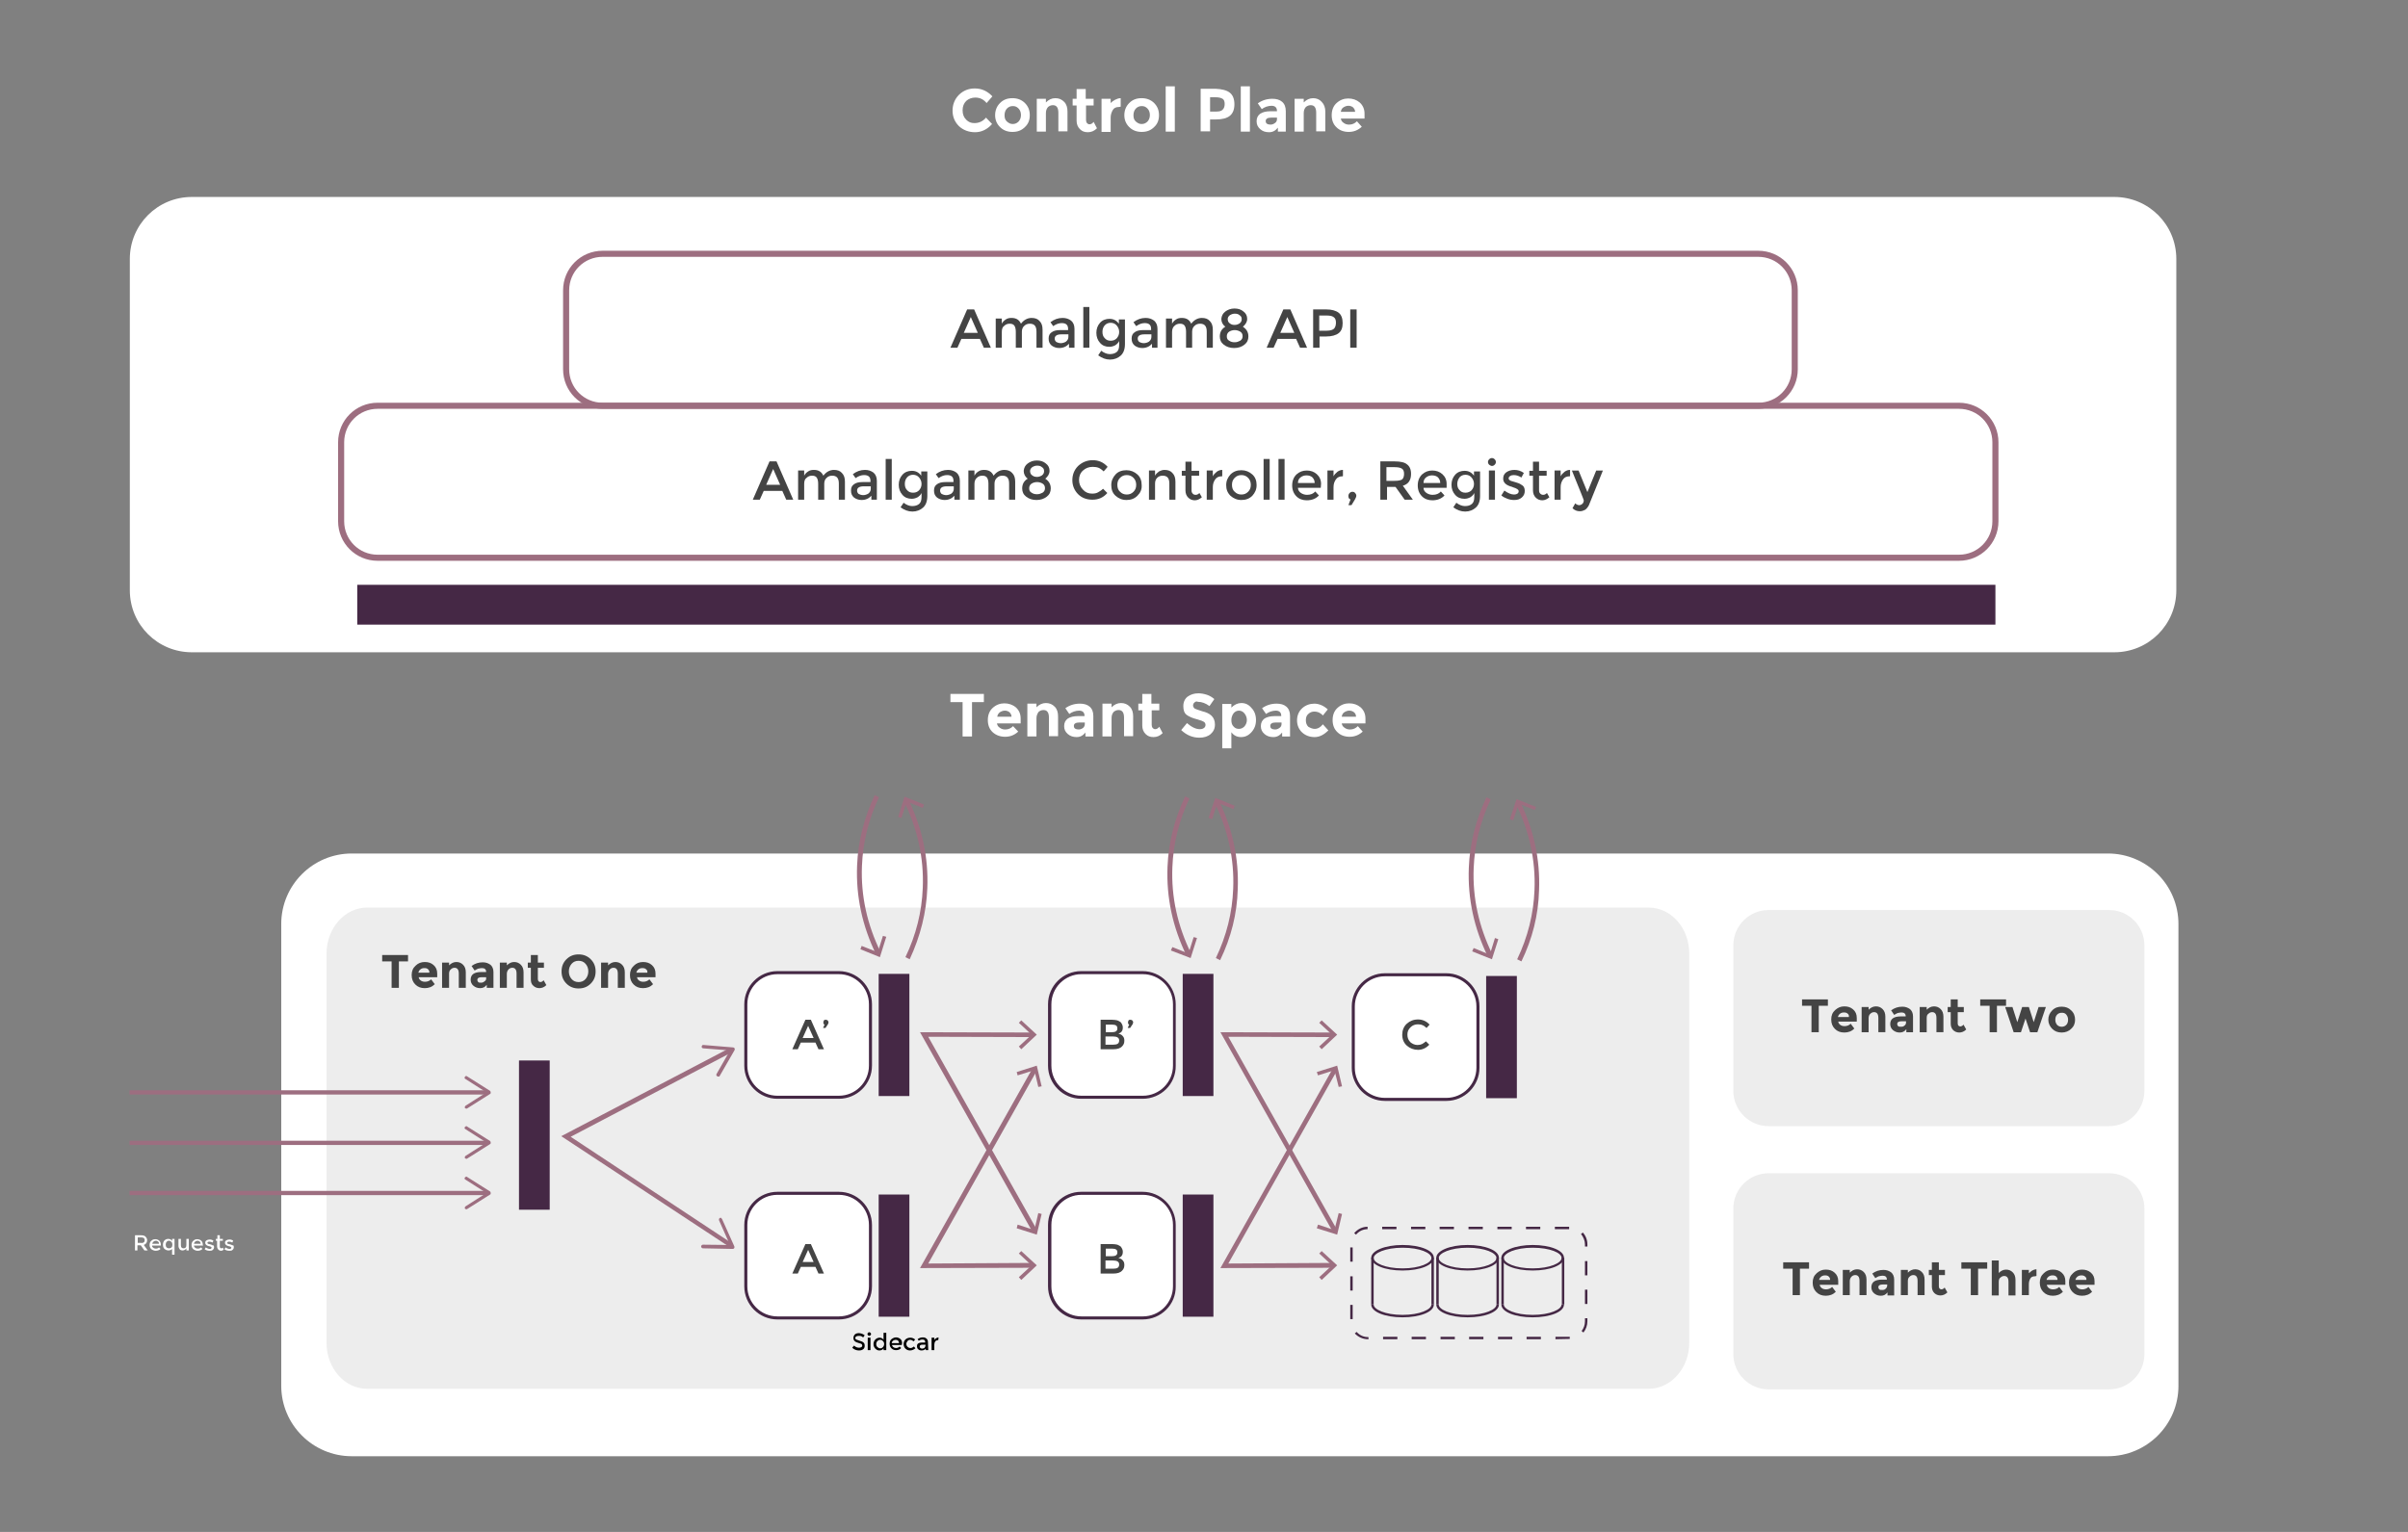 <?xml version="1.0" encoding="utf-8"?>
<!-- Generator: Adobe Illustrator 19.1.0, SVG Export Plug-In . SVG Version: 6.00 Build 0)  -->
<svg version="1.1" id="Layer_1" xmlns="http://www.w3.org/2000/svg" xmlns:xlink="http://www.w3.org/1999/xlink" x="0px" y="0px"
	 viewBox="90 145 792 504" enable-background="new 90 145 792 504" xml:space="preserve">
<rect x="90" y="145" width="792" height="504" fill="#808080" stroke="none"/>
<g>
	<path fill="#FFFFFF" d="M783.3,624.1H205.7c-12.8,0-23.2-10.4-23.2-23.2V449c0-12.8,10.4-23.2,23.2-23.2h577.6
		c12.8,0,23.2,10.4,23.2,23.2v152C806.5,613.7,796.1,624.1,783.3,624.1z"/>
</g>
<g>
	<path fill="#FFFFFF" d="M785.4,359.6H153.1c-11.3,0-20.4-9.1-20.4-20.4v-109c0-11.3,9.1-20.4,20.4-20.4h632.3
		c11.3,0,20.4,9.1,20.4,20.4v109C805.8,350.5,796.7,359.6,785.4,359.6z"/>
</g>
<g>
	<g>
		<path fill="#EDEDED" d="M632.3,601.5H210.7c-7.2,0-13-6.6-13-14.7V458.7c0-8.1,5.8-14.7,13-14.7h421.6c7.2,0,13,6.6,13,14.7v128.1
			C645.3,594.9,639.4,601.5,632.3,601.5z"/>
	</g>
	<g>
		<path fill="#EDEDED" d="M632.3,601.9H210.7c-7.4,0-13.3-6.8-13.3-15.1V458.7c0-8.3,6-15.1,13.3-15.1h421.6
			c7.4,0,13.3,6.8,13.3,15.1v128.1C645.6,595.1,639.6,601.9,632.3,601.9z M210.7,444.5c-7,0-12.7,6.4-12.7,14.3v128.1
			c0,7.9,5.7,14.3,12.7,14.3h421.6c7,0,12.7-6.4,12.7-14.3V458.7c0-7.9-5.7-14.3-12.7-14.3L210.7,444.5L210.7,444.5z"/>
	</g>
</g>
<g>
	<g>
		<path fill="#FFFFFF" d="M365.9,578.6h-20.2c-5.7,0-10.4-4.7-10.4-10.4V548c0-5.8,4.7-10.4,10.4-10.4h20.2
			c5.7,0,10.4,4.7,10.4,10.4v20.2C376.3,573.9,371.6,578.6,365.9,578.6z"/>
		<path fill="#452845" d="M365.9,579.1h-20.2c-6,0-10.9-4.9-10.9-10.9V548c0-6,4.9-10.9,10.9-10.9h20.2c6,0,10.9,4.9,10.9,10.9v20.2
			C376.8,574.2,371.9,579.1,365.9,579.1z M345.7,538.1c-5.5,0-9.9,4.5-9.9,9.9v20.2c0,5.5,4.5,9.9,9.9,9.9h20.2
			c5.5,0,9.9-4.5,9.9-9.9V548c0-5.5-4.5-9.9-9.9-9.9H345.7z"/>
	</g>
</g>
<g>
	<g>
		<path fill="#FFFFFF" d="M365.9,506h-20.2c-5.7,0-10.4-4.7-10.4-10.4v-20.2c0-5.8,4.7-10.4,10.4-10.4h20.2
			c5.7,0,10.4,4.7,10.4,10.4v20.2C376.3,501.4,371.6,506,365.9,506z"/>
		<path fill="#452845" d="M365.9,506.5h-20.2c-6,0-10.9-4.9-10.9-10.9v-20.2c0-6,4.9-10.9,10.9-10.9h20.2c6,0,10.9,4.9,10.9,10.9
			v20.2C376.8,501.6,371.9,506.5,365.9,506.5z M345.7,465.5c-5.5,0-9.9,4.5-9.9,9.9v20.2c0,5.5,4.5,9.9,9.9,9.9h20.2
			c5.5,0,9.9-4.5,9.9-9.9v-20.2c0-5.5-4.5-9.9-9.9-9.9H345.7z"/>
	</g>
</g>
<g>
	<path fill="#FFFFFF" d="M410.5,185.5c1.5,0,2.8-0.6,3.8-1.8l2,2.1c-1.6,1.8-3.5,2.7-5.6,2.7s-3.9-0.7-5.3-2
		c-1.4-1.4-2.1-3.1-2.1-5.1s0.7-3.8,2.1-5.2c1.4-1.4,3.2-2.1,5.2-2.1c2.3,0,4.2,0.9,5.8,2.6l-1.9,2.2c-1-1.2-2.2-1.8-3.7-1.8
		c-1.2,0-2.2,0.4-3,1.1c-0.8,0.8-1.2,1.8-1.2,3.1s0.4,2.3,1.2,3.1C408.6,185.2,409.4,185.5,410.5,185.5z"/>
	<path fill="#FFFFFF" d="M428.7,182.9c0,1.6-0.5,2.9-1.6,3.9c-1.1,1.1-2.4,1.6-4.1,1.6c-1.6,0-3-0.5-4.1-1.6s-1.6-2.4-1.6-3.9
		s0.5-2.9,1.6-4c1.1-1.1,2.4-1.6,4.1-1.6c1.6,0,3,0.5,4.1,1.6C428.2,180,428.7,181.3,428.7,182.9z M420.4,182.9
		c0,0.9,0.2,1.6,0.8,2.1s1.1,0.8,1.9,0.8s1.4-0.3,1.9-0.8s0.8-1.3,0.8-2.1c0-0.8-0.2-1.6-0.8-2.2c-0.6-0.6-1.1-0.8-1.9-0.8
		s-1.4,0.3-1.9,0.8S420.4,182,420.4,182.9z"/>
	<path fill="#FFFFFF" d="M434,182.3v6h-3v-10.8h3v1.2c0.9-0.9,1.9-1.4,3.1-1.4s2.1,0.4,2.9,1.2s1.1,1.9,1.1,3.2v6.5h-3v-6.1
		c0-1.7-0.6-2.5-1.8-2.5c-0.6,0-1.1,0.2-1.6,0.6C434.2,180.8,434,181.4,434,182.3z"/>
	<path fill="#FFFFFF" d="M447.2,179.7v4.8c0,0.4,0.1,0.7,0.3,1c0.2,0.2,0.5,0.4,0.8,0.4c0.6,0,1-0.3,1.4-0.8l1.1,2.1
		c-0.9,0.9-1.9,1.3-3,1.3s-1.9-0.3-2.6-1s-1.1-1.6-1.1-2.8v-5h-1.3v-2.2h1.3v-3.2h3v3.2h2.6v2.2H447.2z"/>
	<path fill="#FFFFFF" d="M458,180.2c-0.9,0-1.6,0.3-2,1s-0.7,1.5-0.7,2.5v4.7h-3v-10.9h3v1.4c0.4-0.4,0.9-0.8,1.5-1.1
		s1.2-0.5,1.8-0.5v2.8L458,180.2L458,180.2z"/>
	<path fill="#FFFFFF" d="M471.2,182.9c0,1.6-0.5,2.9-1.6,3.9c-1.1,1.1-2.4,1.6-4.1,1.6c-1.6,0-3-0.5-4.1-1.6s-1.6-2.4-1.6-3.9
		s0.5-2.9,1.6-4c1.1-1.1,2.4-1.6,4.1-1.6c1.6,0,3,0.5,4.1,1.6C470.7,180,471.2,181.3,471.2,182.9z M462.8,182.9
		c0,0.9,0.2,1.6,0.8,2.1s1.1,0.8,1.9,0.8s1.4-0.3,1.9-0.8s0.8-1.3,0.8-2.1c0-0.8-0.2-1.6-0.8-2.2c-0.6-0.6-1.1-0.8-1.9-0.8
		s-1.4,0.3-1.9,0.8S462.8,182,462.8,182.9z"/>
	<path fill="#FFFFFF" d="M476.4,188.3h-3v-14.9h3V188.3z"/>
	<path fill="#FFFFFF" d="M494.5,175.5c1,0.8,1.5,2.1,1.5,3.8s-0.5,3-1.5,3.8c-1,0.8-2.5,1.2-4.6,1.2H488v3.9h-3.1v-14h4.9
		C491.9,174.3,493.5,174.7,494.5,175.5z M492.2,181c0.4-0.4,0.6-1,0.6-1.8s-0.2-1.4-0.7-1.7s-1.2-0.5-2.3-0.5H488v4.7h2.1
		C491.1,181.7,491.8,181.5,492.2,181z"/>
	<path fill="#FFFFFF" d="M501.1,188.3h-3v-14.9h3V188.3z"/>
	<path fill="#FFFFFF" d="M513.1,188.3h-2.8V187c-0.8,1-1.7,1.5-2.9,1.5s-2.1-0.3-2.9-1s-1.2-1.5-1.2-2.6c0-1.1,0.4-1.9,1.2-2.5
		c0.8-0.5,1.9-0.8,3.3-0.8h2.2v-0.1c0-1.1-0.6-1.7-1.8-1.7c-0.5,0-1.1,0.1-1.7,0.3c-0.6,0.2-1.1,0.5-1.5,0.8l-1.3-1.9
		c1.4-1,3-1.5,4.8-1.5c1.3,0,2.4,0.3,3.2,1c0.8,0.7,1.2,1.7,1.2,3.1v6.7H513.1z M510,184.2v-0.5h-1.9c-1.2,0-1.8,0.4-1.8,1.1
		c0,0.4,0.1,0.7,0.4,0.9s0.7,0.3,1.2,0.3s1-0.2,1.4-0.5C509.8,185.2,510,184.7,510,184.2z"/>
	<path fill="#FFFFFF" d="M518.8,182.3v6h-3v-10.8h3v1.2c0.9-0.9,1.9-1.4,3.1-1.4c1.1,0,2.1,0.4,2.8,1.2c0.8,0.8,1.2,1.9,1.2,3.2v6.5
		h-3v-6.1c0-1.7-0.6-2.5-1.8-2.5c-0.6,0-1.1,0.2-1.6,0.6C519,180.8,518.8,181.4,518.8,182.3z"/>
	<path fill="#FFFFFF" d="M537.9,186.7c-1.2,1.1-2.6,1.7-4.3,1.7c-1.6,0-3-0.5-4-1.5c-1.1-1-1.6-2.4-1.6-4c0-1.6,0.5-3,1.6-4
		c1.1-1,2.4-1.5,3.8-1.5c1.5,0,2.7,0.4,3.8,1.3c1,0.9,1.6,2.1,1.6,3.7v1.6H531c0.1,0.6,0.4,1.1,0.9,1.4c0.5,0.4,1.1,0.6,1.8,0.6
		c1.1,0,1.9-0.4,2.6-1.1L537.9,186.7z M535,180.3c-0.4-0.3-0.9-0.5-1.5-0.5s-1.1,0.2-1.6,0.5s-0.8,0.8-0.9,1.5h4.7
		C535.7,181.2,535.4,180.7,535,180.3z"/>
</g>
<g>
	<path fill="#FFFFFF" d="M409.7,376v11.3h-3.1V376h-4v-2.7h11v2.7H409.7z"/>
	<path fill="#FFFFFF" d="M424.9,385.7c-1.2,1.1-2.6,1.7-4.3,1.7c-1.6,0-3-0.5-4.1-1.5s-1.6-2.4-1.6-4s0.5-3,1.6-4s2.4-1.5,3.8-1.5
		s2.7,0.4,3.8,1.3c1,0.9,1.6,2.1,1.6,3.7v1.6h-7.8c0.1,0.6,0.4,1.1,0.9,1.4c0.5,0.4,1.1,0.6,1.8,0.6c1.1,0,1.9-0.4,2.6-1.1
		L424.9,385.7z M422,379.3c-0.4-0.3-0.9-0.5-1.5-0.5s-1.1,0.2-1.6,0.5c-0.5,0.4-0.8,0.8-0.9,1.5h4.7
		C422.7,380.2,422.4,379.7,422,379.3z"/>
	<path fill="#FFFFFF" d="M430.9,381.3v6h-3v-10.8h3v1.2c0.9-0.9,1.9-1.4,3.1-1.4s2.1,0.4,2.9,1.2s1.1,1.9,1.1,3.2v6.5h-3v-6.1
		c0-1.7-0.6-2.5-1.8-2.5c-0.6,0-1.1,0.2-1.6,0.6C431.2,379.8,430.9,380.4,430.9,381.3z"/>
	<path fill="#FFFFFF" d="M449.9,387.3H447V386c-0.8,1-1.7,1.5-2.9,1.5c-1.1,0-2.1-0.3-2.9-1s-1.2-1.5-1.2-2.6s0.4-1.9,1.2-2.5
		c0.8-0.5,1.9-0.8,3.3-0.8h2.2v-0.1c0-1.1-0.6-1.7-1.8-1.7c-0.5,0-1.1,0.1-1.7,0.3c-0.6,0.2-1.1,0.5-1.5,0.8l-1.3-1.9
		c1.4-1,3-1.5,4.8-1.5c1.3,0,2.4,0.3,3.2,1s1.2,1.7,1.2,3.1v6.7H449.9z M446.8,383.2v-0.5H445c-1.2,0-1.8,0.4-1.8,1.1
		c0,0.4,0.1,0.7,0.4,0.9c0.3,0.2,0.7,0.3,1.2,0.3s1-0.2,1.4-0.5S446.8,383.7,446.8,383.2z"/>
	<path fill="#FFFFFF" d="M455.6,381.3v6h-3v-10.8h3v1.2c0.9-0.9,1.9-1.4,3.1-1.4s2.1,0.4,2.9,1.2s1.1,1.9,1.1,3.2v6.5h-3v-6.1
		c0-1.7-0.6-2.5-1.8-2.5c-0.6,0-1.1,0.2-1.6,0.6C455.8,379.8,455.6,380.4,455.6,381.3z"/>
	<path fill="#FFFFFF" d="M468.8,378.7v4.8c0,0.4,0.1,0.7,0.3,1c0.2,0.2,0.5,0.4,0.8,0.4c0.6,0,1-0.3,1.4-0.8l1.1,2.1
		c-0.9,0.9-1.9,1.3-3,1.3s-1.9-0.3-2.6-1s-1.1-1.6-1.1-2.8v-5h-1.3v-2.2h1.3v-3.2h3v3.2h2.6v2.2H468.8z"/>
	<path fill="#FFFFFF" d="M482.9,376.1c-0.3,0.2-0.5,0.6-0.5,1s0.2,0.7,0.5,1c0.4,0.2,1.2,0.5,2.5,0.9c1.3,0.3,2.4,0.8,3.1,1.5
		s1.1,1.6,1.1,2.9c0,1.3-0.5,2.3-1.4,3.1s-2.2,1.2-3.7,1.2c-2.2,0-4.2-0.8-6-2.5l1.9-2.3c1.5,1.3,2.9,2,4.2,2c0.6,0,1-0.1,1.4-0.4
		c0.3-0.2,0.5-0.6,0.5-1s-0.2-0.8-0.5-1s-1-0.5-2.1-0.8c-1.6-0.4-2.8-0.9-3.6-1.5c-0.8-0.6-1.1-1.6-1.1-2.9s0.5-2.4,1.4-3.1
		c1-0.7,2.1-1.1,3.6-1.1c0.9,0,1.9,0.2,2.8,0.5c0.9,0.3,1.7,0.8,2.4,1.4l-1.6,2.3c-1.2-0.9-2.5-1.4-3.8-1.4
		C483.6,375.7,483.2,375.8,482.9,376.1z"/>
	<path fill="#FFFFFF" d="M498.3,376.3c1.3,0,2.4,0.5,3.3,1.6c1,1,1.5,2.4,1.5,4c0,1.6-0.5,2.9-1.5,4c-1,1.1-2.1,1.6-3.4,1.6
		s-2.4-0.5-3.2-1.6v5.3h-3v-14.6h3v1.2C496,376.8,497.1,376.3,498.3,376.3z M495,381.9c0,0.9,0.2,1.6,0.7,2.1
		c0.5,0.6,1.1,0.8,1.8,0.8s1.3-0.3,1.8-0.8c0.5-0.6,0.8-1.3,0.8-2.1s-0.3-1.6-0.8-2.2c-0.5-0.6-1.1-0.9-1.8-0.9
		c-0.7,0-1.3,0.3-1.8,0.9C495.3,380.3,495,381,495,381.9z"/>
	<path fill="#FFFFFF" d="M514.5,387.3h-2.8V386c-0.8,1-1.7,1.5-2.9,1.5c-1.1,0-2.1-0.3-2.9-1s-1.2-1.5-1.2-2.6s0.4-1.9,1.2-2.5
		c0.8-0.5,1.9-0.8,3.3-0.8h2.2v-0.1c0-1.1-0.6-1.7-1.8-1.7c-0.5,0-1.1,0.1-1.7,0.3c-0.6,0.2-1.1,0.5-1.5,0.8l-1.3-1.9
		c1.4-1,3-1.5,4.8-1.5c1.3,0,2.4,0.3,3.2,1s1.2,1.7,1.2,3.1v6.7H514.5z M511.5,383.2v-0.5h-1.9c-1.2,0-1.8,0.4-1.8,1.1
		c0,0.4,0.1,0.7,0.4,0.9c0.3,0.2,0.7,0.3,1.2,0.3s1-0.2,1.4-0.5C511.3,384.2,511.5,383.7,511.5,383.2z"/>
	<path fill="#FFFFFF" d="M522.4,384.8c1,0,1.9-0.5,2.7-1.5l1.8,2c-1.4,1.4-2.9,2.2-4.5,2.2c-1.6,0-3-0.5-4.1-1.5s-1.7-2.4-1.7-4
		s0.6-3,1.7-4s2.5-1.5,4-1.5c0.8,0,1.6,0.2,2.3,0.5s1.5,0.8,2.1,1.4l-1.6,2c-0.3-0.4-0.8-0.7-1.3-1c-0.5-0.2-1-0.3-1.5-0.3
		c-0.8,0-1.5,0.3-2,0.8c-0.6,0.5-0.8,1.2-0.8,2.1c0,0.9,0.3,1.6,0.8,2.1C521,384.5,521.7,384.8,522.4,384.8z"/>
	<path fill="#FFFFFF" d="M538.2,385.7c-1.2,1.1-2.6,1.7-4.3,1.7c-1.6,0-3-0.5-4-1.5c-1.1-1-1.6-2.4-1.6-4s0.5-3,1.6-4
		s2.4-1.5,3.8-1.5c1.5,0,2.7,0.4,3.8,1.3c1,0.9,1.6,2.1,1.6,3.7v1.6h-7.8c0.1,0.6,0.4,1.1,0.9,1.4c0.5,0.4,1.1,0.6,1.8,0.6
		c1.1,0,1.9-0.4,2.6-1.1L538.2,385.7z M535.3,379.3c-0.4-0.3-0.9-0.5-1.5-0.5s-1.1,0.2-1.6,0.5c-0.5,0.3-0.8,0.8-0.9,1.5h4.7
		C536,380.2,535.8,379.7,535.3,379.3z"/>
</g>
<g>
	<path fill="#444444" d="M221.2,461.3v8.7h-2.4v-8.7h-3.1v-2.1h8.5v2.1H221.2z"/>
	<path fill="#444444" d="M233,468.8c-0.9,0.9-2,1.3-3.3,1.3s-2.3-0.4-3.1-1.2c-0.8-0.8-1.2-1.8-1.2-3.1s0.4-2.3,1.3-3.1
		c0.8-0.8,1.8-1.2,3-1.2s2.1,0.3,2.9,1c0.8,0.7,1.2,1.6,1.2,2.8v1.2h-6.1c0.1,0.5,0.3,0.8,0.7,1.1c0.4,0.3,0.9,0.4,1.4,0.4
		c0.8,0,1.5-0.3,2-0.8L233,468.8z M230.8,463.9c-0.3-0.3-0.7-0.4-1.2-0.4s-0.9,0.1-1.3,0.4c-0.4,0.3-0.6,0.7-0.7,1.1h3.6
		C231.3,464.6,231.1,464.2,230.8,463.9z"/>
	<path fill="#444444" d="M237.7,465.4v4.6h-2.3v-8.3h2.3v0.9c0.7-0.7,1.5-1.1,2.4-1.1s1.6,0.3,2.2,0.9s0.9,1.4,0.9,2.5v5.1h-2.3
		v-4.7c0-1.3-0.5-1.9-1.4-1.9c-0.5,0-0.9,0.2-1.2,0.5C237.8,464.3,237.7,464.8,237.7,465.4z"/>
	<path fill="#444444" d="M252.3,470h-2.2v-1c-0.6,0.8-1.3,1.1-2.2,1.1s-1.6-0.3-2.2-0.8c-0.6-0.5-0.9-1.2-0.9-2s0.3-1.5,0.9-1.9
		c0.6-0.4,1.5-0.6,2.5-0.6h1.7l0,0c0-0.9-0.5-1.3-1.4-1.3c-0.4,0-0.8,0.1-1.3,0.2c-0.4,0.2-0.8,0.4-1.1,0.6l-1-1.5
		c1.1-0.8,2.3-1.2,3.7-1.2c1,0,1.8,0.3,2.5,0.8c0.6,0.5,1,1.3,1,2.4V470z M249.9,466.9v-0.4h-1.5c-0.9,0-1.4,0.3-1.4,0.9
		c0,0.3,0.1,0.5,0.3,0.7s0.5,0.2,0.9,0.2s0.8-0.1,1.1-0.4C249.8,467.6,249.9,467.3,249.9,466.9z"/>
	<path fill="#444444" d="M256.7,465.4v4.6h-2.3v-8.3h2.3v0.9c0.7-0.7,1.5-1.1,2.4-1.1c0.9,0,1.6,0.3,2.2,0.9s0.9,1.4,0.9,2.5v5.1
		h-2.3v-4.7c0-1.3-0.5-1.9-1.4-1.9c-0.5,0-0.9,0.2-1.2,0.5C256.9,464.3,256.7,464.8,256.7,465.4z"/>
	<path fill="#444444" d="M266.9,463.4v3.7c0,0.3,0.1,0.6,0.2,0.7c0.2,0.2,0.4,0.3,0.6,0.3c0.4,0,0.8-0.2,1.1-0.6l0.9,1.6
		c-0.7,0.7-1.5,1-2.3,1s-1.5-0.3-2-0.8c-0.6-0.5-0.8-1.2-0.8-2.1v-3.8h-1v-1.7h1v-2.5h2.3v2.5h2v1.7L266.9,463.4L266.9,463.4z"/>
	<path fill="#444444" d="M284.3,468.6c-1.1,1.1-2.4,1.6-4,1.6c-1.6,0-2.9-0.5-4-1.6c-1.1-1.1-1.6-2.4-1.6-4s0.5-2.9,1.6-4
		c1.1-1.1,2.4-1.6,4-1.6c1.6,0,2.9,0.5,4,1.6c1.1,1.1,1.6,2.4,1.6,4S285.4,467.5,284.3,468.6z M283.5,464.6c0-1-0.3-1.8-0.9-2.5
		s-1.4-1-2.3-1c-0.9,0-1.7,0.3-2.3,1s-0.9,1.5-0.9,2.5s0.3,1.8,0.9,2.5c0.6,0.7,1.4,1,2.3,1c0.9,0,1.7-0.3,2.3-1
		S283.5,465.5,283.5,464.6z"/>
	<path fill="#444444" d="M290,465.4v4.6h-2.3v-8.3h2.3v0.9c0.7-0.7,1.5-1.1,2.4-1.1s1.6,0.3,2.2,0.9c0.6,0.6,0.9,1.4,0.9,2.5v5.1
		h-2.3v-4.7c0-1.3-0.5-1.9-1.4-1.9c-0.5,0-0.9,0.2-1.2,0.5C290.2,464.3,290,464.8,290,465.4z"/>
	<path fill="#444444" d="M304.8,468.8c-0.9,0.9-2,1.3-3.3,1.3s-2.3-0.4-3.1-1.2c-0.8-0.8-1.2-1.8-1.2-3.1s0.4-2.3,1.3-3.1
		c0.8-0.8,1.8-1.2,3-1.2s2.1,0.3,2.9,1c0.8,0.7,1.2,1.6,1.2,2.8v1.2h-6.1c0.1,0.5,0.3,0.8,0.7,1.1c0.4,0.3,0.9,0.4,1.4,0.4
		c0.8,0,1.5-0.3,2-0.8L304.8,468.8z M302.5,463.9c-0.3-0.3-0.7-0.4-1.2-0.4s-0.9,0.1-1.3,0.4c-0.4,0.3-0.6,0.7-0.7,1.1h3.6
		C303,464.6,302.9,464.2,302.5,463.9z"/>
</g>
<g>
	<path fill="#9D6E80" d="M734.3,329.5H214.2c-7.2,0-13-5.8-13-13v-26c0-7.2,5.8-13,13-13h520.1c7.2,0,13,5.8,13,13v26
		C747.3,323.7,741.5,329.5,734.3,329.5z M214.2,279.5c-6.1,0-11,4.9-11,11v26c0,6.1,4.9,11,11,11h520.1c6.1,0,11-4.9,11-11v-26
		c0-6.1-4.9-11-11-11H214.2z"/>
</g>
<g>
	<path fill="#9D6E80" d="M668.3,279.5H288.2c-7.2,0-13-5.8-13-13v-26c0-7.2,5.8-13,13-13h380.1c7.2,0,13,5.8,13,13v26
		C681.3,273.7,675.5,279.5,668.3,279.5z M288.2,229.5c-6.1,0-11,4.9-11,11v26c0,6.1,4.9,11,11,11h380.1c6.1,0,11-4.9,11-11v-26
		c0-6.1-4.9-11-11-11H288.2z"/>
</g>
<g>
	<path fill="#444444" d="M353.4,488l-1,2.2h-1.8l4.3-9.7h1.8l4.3,9.7h-1.8l-1-2.2H353.4z M357.6,486.5l-1.8-4l-1.8,4H357.6z"/>
	<path fill="#444444" d="M361.2,482.1c-0.3-0.1-0.4-0.4-0.4-0.7s0.1-0.5,0.2-0.7c0.2-0.2,0.4-0.2,0.6-0.2s0.5,0.1,0.6,0.2
		s0.3,0.4,0.3,0.6c0,0.3-0.1,0.5-0.2,0.7l-0.8,1.2h-0.8L361.2,482.1z"/>
</g>
<g>
	<path fill="#444444" d="M353.4,561.8l-1,2.2h-1.8l4.3-9.7h1.8l4.3,9.7h-1.8l-1-2.2H353.4z M357.6,560.2l-1.8-4l-1.8,4H357.6z"/>
</g>
<g>
	<g>
		<rect x="132.6" y="536.8" fill="#9D6E80" width="117.6" height="1.4"/>
	</g>
	<g>
		<g>
			<path fill="#9D6E80" d="M242.9,532.4c-0.2,0.2-0.1,0.6,0.2,0.7l6.9,4.4l-6.9,4.4c-0.2,0.2-0.3,0.5-0.2,0.7
				c0.1,0.2,0.5,0.3,0.7,0.2l7.6-4.8c0.2-0.1,0.2-0.3,0.2-0.5c0-0.2-0.1-0.4-0.2-0.5l-7.6-4.8c-0.1-0.1-0.2-0.1-0.3-0.1
				C243.2,532.2,243,532.3,242.9,532.4z"/>
		</g>
	</g>
</g>
<g>
	<g>
		<rect x="132.6" y="520.3" fill="#9D6E80" width="117.6" height="1.4"/>
	</g>
	<g>
		<g>
			<path fill="#9D6E80" d="M242.9,515.8c-0.2,0.2-0.1,0.6,0.2,0.7l6.9,4.4l-6.9,4.4c-0.2,0.2-0.3,0.5-0.2,0.7
				c0.2,0.2,0.5,0.3,0.7,0.2l7.6-4.8c0.2-0.1,0.2-0.3,0.2-0.5s-0.1-0.4-0.2-0.5l-7.6-4.8c-0.1-0.1-0.2-0.1-0.3-0.1
				C243.2,515.6,243,515.7,242.9,515.8z"/>
		</g>
	</g>
</g>
<g>
	<g>
		<rect x="132.6" y="503.7" fill="#9D6E80" width="117.6" height="1.4"/>
	</g>
	<g>
		<g>
			<path fill="#9D6E80" d="M242.9,499.3c-0.2,0.2-0.1,0.6,0.2,0.7l6.9,4.4l-6.9,4.4c-0.2,0.2-0.3,0.5-0.2,0.7
				c0.2,0.2,0.5,0.3,0.7,0.2l7.6-4.8c0.2-0.1,0.2-0.3,0.2-0.5s-0.1-0.4-0.2-0.5l-7.6-4.8c-0.1-0.1-0.2-0.1-0.3-0.1
				C243.2,499,243,499.1,242.9,499.3z"/>
		</g>
	</g>
</g>
<g>
	<g>
		<polygon fill="#9D6E80" points="429.7,550.5 392.6,484.6 429.8,484.7 429.8,486.2 395.3,486.1 431.1,549.7 		"/>
	</g>
	<g>
		<g>
			<polygon fill="#9D6E80" points="432.6,544.4 431.5,544.1 430.2,549.7 424.7,547.9 424.4,549.1 431,551.2 			"/>
		</g>
	</g>
	<g>
		<g>
			<polygon fill="#9D6E80" points="425.9,490.2 425.1,489.3 429.3,485.4 425.1,481.5 425.9,480.7 431,485.4 			"/>
		</g>
	</g>
</g>
<g>
	<path fill="#FFFFFF" d="M138.4,553c0,0.8-0.4,1.3-1.1,1.6l1.3,1.8h-1.1l-1.2-1.7h-1.1v1.7h-0.8v-5h1.8c0.8,0,1.3,0.1,1.6,0.4
		S138.4,552.5,138.4,553z M137.3,553.7c0.2-0.1,0.3-0.4,0.3-0.7c0-0.3-0.1-0.5-0.3-0.7c-0.2-0.1-0.5-0.2-0.9-0.2h-1.1v1.8h1
		C136.8,554,137.1,553.9,137.3,553.7z"/>
	<path fill="#FFFFFF" d="M143,554.8h-3c0,0.3,0.1,0.5,0.4,0.7c0.2,0.2,0.5,0.3,0.8,0.3c0.5,0,0.8-0.1,1.1-0.4l0.5,0.5
		c-0.4,0.4-0.9,0.6-1.6,0.6c-0.5,0-1-0.2-1.4-0.5c-0.4-0.4-0.6-0.8-0.6-1.4c0-0.6,0.2-1.1,0.6-1.4c0.4-0.4,0.8-0.5,1.3-0.5
		s1,0.2,1.3,0.5c0.3,0.3,0.5,0.7,0.5,1.3v0.3H143z M140.1,554.2h2.2c0-0.3-0.1-0.6-0.3-0.7s-0.4-0.3-0.7-0.3s-0.6,0.1-0.8,0.3
		S140.1,553.9,140.1,554.2z"/>
	<path fill="#FFFFFF" d="M145.4,556.4c-0.5,0-0.9-0.2-1.3-0.5c-0.4-0.4-0.5-0.8-0.5-1.4s0.2-1.1,0.5-1.4c0.4-0.4,0.8-0.5,1.3-0.5
		s0.9,0.2,1.2,0.7v-0.7h0.8v5.2h-0.8v-1.9C146.4,556.2,145.9,556.4,145.4,556.4z M144.5,554.5c0,0.4,0.1,0.7,0.3,0.9
		c0.2,0.2,0.5,0.3,0.8,0.3c0.3,0,0.6-0.1,0.8-0.3c0.2-0.2,0.3-0.5,0.3-0.9s-0.1-0.7-0.3-0.9c-0.2-0.2-0.5-0.4-0.8-0.4
		c-0.3,0-0.6,0.1-0.8,0.4C144.6,553.8,144.5,554.1,144.5,554.5z"/>
	<path fill="#FFFFFF" d="M151.3,554.6v-2h0.8v3.8h-0.8v-0.7c-0.1,0.2-0.3,0.4-0.5,0.5c-0.2,0.1-0.5,0.2-0.7,0.2
		c-0.4,0-0.8-0.1-1-0.4c-0.2-0.3-0.4-0.6-0.4-1.1v-2.3h0.8v2.1c0,0.7,0.3,1,0.9,1c0.3,0,0.5-0.1,0.7-0.3
		C151.2,555.3,151.3,555,151.3,554.6z"/>
	<path fill="#FFFFFF" d="M156.8,554.8h-3c0,0.3,0.1,0.5,0.4,0.7c0.2,0.2,0.5,0.3,0.8,0.3c0.5,0,0.8-0.1,1.1-0.4l0.5,0.5
		c-0.4,0.4-0.9,0.6-1.6,0.6c-0.5,0-1-0.2-1.4-0.5c-0.4-0.4-0.6-0.8-0.6-1.4c0-0.6,0.2-1.1,0.6-1.4c0.4-0.4,0.8-0.5,1.3-0.5
		s1,0.2,1.3,0.5s0.5,0.7,0.5,1.3L156.8,554.8L156.8,554.8z M153.8,554.2h2.2c0-0.3-0.1-0.6-0.3-0.7s-0.4-0.3-0.7-0.3
		s-0.6,0.1-0.8,0.3S153.8,553.9,153.8,554.2z"/>
	<path fill="#FFFFFF" d="M160.4,555.3c0,0.4-0.1,0.6-0.4,0.9c-0.3,0.3-0.6,0.3-1,0.3c-0.3,0-0.6,0-0.9-0.1c-0.3-0.1-0.6-0.2-0.8-0.4
		l0.4-0.6c0.4,0.3,0.9,0.5,1.3,0.5c0.2,0,0.3,0,0.4-0.1c0.1-0.1,0.2-0.2,0.2-0.3c0-0.2-0.3-0.4-0.8-0.5h-0.1
		c-0.8-0.2-1.2-0.6-1.2-1.1c0-0.4,0.1-0.6,0.4-0.8c0.3-0.2,0.6-0.3,1.1-0.3c0.4,0,0.8,0.1,1.2,0.4l-0.3,0.6c-0.3-0.2-0.6-0.3-1-0.3
		c-0.2,0-0.3,0-0.5,0.1c-0.1,0.1-0.2,0.2-0.2,0.3s0.1,0.2,0.2,0.3c0.1,0,0.2,0.1,0.4,0.1c0.2,0,0.3,0.1,0.4,0.1s0.2,0.1,0.3,0.1
		s0.2,0.1,0.4,0.2C160.2,554.6,160.4,554.9,160.4,555.3z"/>
	<path fill="#FFFFFF" d="M162.3,553.2v1.9c0,0.2,0,0.3,0.1,0.4c0.1,0.1,0.2,0.2,0.4,0.2s0.3-0.1,0.5-0.2l0.3,0.6
		c-0.3,0.3-0.6,0.4-0.9,0.4c-0.3,0-0.6-0.1-0.9-0.4c-0.2-0.2-0.4-0.6-0.4-1v-1.9H161v-0.6h0.5v-1.2h0.8v1.2h1v0.6H162.3z"/>
	<path fill="#FFFFFF" d="M166.9,555.3c0,0.4-0.1,0.6-0.4,0.9c-0.3,0.3-0.6,0.3-1,0.3c-0.3,0-0.6,0-0.9-0.1c-0.3-0.1-0.6-0.2-0.8-0.4
		l0.4-0.6c0.4,0.3,0.9,0.5,1.3,0.5c0.2,0,0.3,0,0.4-0.1c0.1-0.1,0.2-0.2,0.2-0.3c0-0.2-0.3-0.4-0.8-0.5h-0.1
		c-0.8-0.2-1.2-0.6-1.2-1.1c0-0.4,0.1-0.6,0.4-0.8c0.3-0.2,0.6-0.3,1.1-0.3c0.4,0,0.8,0.1,1.2,0.4l-0.3,0.6c-0.3-0.2-0.6-0.3-1-0.3
		c-0.2,0-0.3,0-0.5,0.1c-0.1,0.1-0.2,0.2-0.2,0.3s0.1,0.2,0.2,0.3c0.1,0,0.2,0.1,0.4,0.1c0.2,0,0.3,0.1,0.4,0.1s0.2,0.1,0.3,0.1
		s0.2,0.1,0.4,0.2C166.8,554.6,166.9,554.9,166.9,555.3z"/>
</g>
<g>
	<path d="M372.3,584.5c-0.3,0-0.5,0.1-0.7,0.2s-0.3,0.3-0.3,0.5s0.1,0.4,0.3,0.5c0.2,0.1,0.5,0.2,1.1,0.4c0.6,0.2,1,0.3,1.3,0.6
		c0.3,0.2,0.4,0.6,0.4,1.1s-0.2,0.9-0.5,1.1c-0.4,0.3-0.8,0.4-1.4,0.4c-0.8,0-1.6-0.3-2.2-0.9l0.6-0.7c0.5,0.5,1.1,0.7,1.7,0.7
		c0.3,0,0.5-0.1,0.7-0.2s0.3-0.3,0.3-0.5s-0.1-0.4-0.2-0.5s-0.4-0.2-0.8-0.3s-0.7-0.2-0.9-0.3c-0.2-0.1-0.4-0.2-0.5-0.3
		c-0.3-0.2-0.5-0.6-0.5-1.1s0.2-0.9,0.5-1.2c0.4-0.3,0.8-0.4,1.3-0.4c0.3,0,0.7,0.1,1,0.2s0.6,0.3,0.9,0.5l-0.5,0.7
		c-0.2-0.1-0.4-0.3-0.6-0.4C373.1,584.5,372.6,584.5,372.3,584.5z"/>
	<path d="M375.5,584.3c-0.1-0.1-0.2-0.2-0.2-0.4c0-0.2,0.1-0.3,0.2-0.4s0.2-0.2,0.4-0.2s0.3,0.1,0.4,0.2s0.2,0.2,0.2,0.4
		c0,0.2-0.1,0.3-0.2,0.4s-0.2,0.2-0.4,0.2S375.6,584.4,375.5,584.3z M376.3,589.2h-0.9v-4.1h0.9V589.2z"/>
	<path d="M377.9,588.7c-0.4-0.4-0.6-0.9-0.6-1.5s0.2-1.1,0.6-1.5s0.9-0.6,1.4-0.6s1,0.2,1.3,0.7v-2.3h0.9v5.7h-0.9v-0.6
		c-0.3,0.5-0.8,0.7-1.4,0.7C378.7,589.3,378.3,589.1,377.9,588.7z M378.2,587.2c0,0.4,0.1,0.7,0.4,1c0.3,0.2,0.5,0.4,0.9,0.4
		s0.6-0.1,0.9-0.4c0.2-0.2,0.4-0.6,0.4-1s-0.1-0.7-0.4-1s-0.5-0.4-0.9-0.4c-0.3,0-0.6,0.1-0.9,0.4
		C378.3,586.5,378.2,586.8,378.2,587.2z"/>
	<path d="M386.6,587.5h-3.2c0,0.3,0.2,0.5,0.4,0.7c0.3,0.2,0.5,0.3,0.9,0.3c0.5,0,0.9-0.2,1.2-0.5l0.5,0.5c-0.4,0.5-1,0.7-1.7,0.7
		c-0.6,0-1.1-0.2-1.5-0.6c-0.4-0.4-0.6-0.9-0.6-1.5c0-0.6,0.2-1.2,0.6-1.5c0.4-0.3,0.9-0.6,1.5-0.6s1,0.2,1.4,0.5s0.6,0.8,0.6,1.4
		L386.6,587.5L386.6,587.5z M383.3,586.9h2.4c0-0.3-0.1-0.6-0.3-0.8c-0.2-0.2-0.5-0.3-0.8-0.3s-0.6,0.1-0.9,0.3
		C383.5,586.3,383.3,586.5,383.3,586.9z"/>
	<path d="M389.3,589.3c-0.6,0-1.1-0.2-1.5-0.6c-0.4-0.4-0.6-0.9-0.6-1.5c0-0.6,0.2-1.1,0.6-1.5c0.4-0.4,1-0.6,1.6-0.6
		s1.1,0.2,1.6,0.6l-0.5,0.6c-0.4-0.3-0.7-0.5-1.1-0.5s-0.7,0.1-0.9,0.4c-0.2,0.3-0.4,0.5-0.4,0.9s0.1,0.7,0.4,1s0.6,0.4,1,0.4
		s0.7-0.2,1.1-0.5l0.5,0.6C390.6,589,390,589.3,389.3,589.3z"/>
	<path d="M395.3,589.2h-0.8v-0.5c-0.3,0.4-0.8,0.6-1.4,0.6c-0.4,0-0.8-0.1-1.1-0.4c-0.3-0.2-0.4-0.6-0.4-1s0.1-0.7,0.4-0.9
		c0.3-0.2,0.7-0.3,1.2-0.3h1.1v-0.2c0-0.5-0.3-0.8-0.9-0.8c-0.4,0-0.8,0.1-1.2,0.4l-0.4-0.5c0.5-0.4,1.1-0.6,1.7-0.6
		c0.5,0,0.9,0.1,1.2,0.4c0.3,0.2,0.5,0.6,0.5,1.2L395.3,589.2L395.3,589.2z M394.4,587.7v-0.3h-1c-0.6,0-0.9,0.2-0.9,0.6
		c0,0.2,0.1,0.4,0.2,0.5c0.1,0.1,0.4,0.2,0.6,0.2s0.5-0.1,0.7-0.2C394.3,588.2,394.4,587.9,394.4,587.7z"/>
	<path d="M398.6,585.9c-0.4,0-0.7,0.1-1,0.4c-0.2,0.3-0.3,0.7-0.3,1.1v1.8h-0.9v-4.1h0.9v0.8c0.1-0.3,0.3-0.5,0.6-0.6
		c0.2-0.2,0.5-0.2,0.8-0.3L398.6,585.9C398.7,585.9,398.6,585.9,398.6,585.9z"/>
</g>
<g>
	<path fill="#444444" d="M406.2,256.5l-1.3,2.9h-2.3l5.5-12.6h2.3l5.5,12.6h-2.3l-1.3-2.9H406.2z M411.6,254.5l-2.3-5.2l-2.3,5.2
		H411.6z"/>
	<path fill="#444444" d="M419.5,254.2v5.2h-2v-9.6h2v1.7c0.3-0.6,0.7-1,1.3-1.4s1.2-0.5,1.9-0.5c1.5,0,2.5,0.6,3.1,1.9
		c0.9-1.2,2.1-1.9,3.5-1.9c1.1,0,2,0.3,2.6,1c0.7,0.7,1,1.6,1,2.9v5.9h-2v-5.3c0-1.8-0.7-2.6-2.2-2.6c-0.7,0-1.3,0.2-1.8,0.7
		c-0.5,0.4-0.8,1.1-0.8,1.9v5.3h-2v-5.3c0-0.9-0.2-1.6-0.5-2s-0.8-0.6-1.5-0.6s-1.3,0.2-1.8,0.7
		C419.7,252.6,419.5,253.3,419.5,254.2z"/>
	<path fill="#444444" d="M443.4,259.4h-1.8v-1.3c-0.8,0.9-1.9,1.4-3.2,1.4c-1,0-1.8-0.3-2.5-0.8c-0.7-0.6-1-1.3-1-2.3s0.3-1.6,1-2.1
		s1.6-0.7,2.8-0.7h2.6v-0.4c0-1.3-0.7-1.9-2.1-1.9c-0.9,0-1.8,0.3-2.8,1l-0.9-1.3c1.2-0.9,2.5-1.4,4-1.4c1.1,0,2,0.3,2.8,0.9
		c0.7,0.6,1.1,1.5,1.1,2.7V259.4z M441.4,255.8V255h-2.3c-1.5,0-2.2,0.5-2.2,1.4c0,0.5,0.2,0.8,0.5,1.1c0.4,0.2,0.9,0.4,1.5,0.4
		s1.2-0.2,1.7-0.5C441.2,256.9,441.4,256.4,441.4,255.8z"/>
	<path fill="#444444" d="M448.3,259.4h-2V246h2V259.4z"/>
	<path fill="#444444" d="M460,249.8v8.4c0,1.7-0.5,3-1.4,3.8c-0.9,0.8-2.1,1.3-3.5,1.3s-2.7-0.5-3.9-1.4l1-1.5
		c0.9,0.7,1.9,1.1,2.8,1.1s1.7-0.2,2.3-0.7c0.6-0.5,0.8-1.3,0.8-2.4v-1.2c-0.3,0.6-0.7,1-1.3,1.4c-0.6,0.3-1.2,0.5-1.9,0.5
		c-1.3,0-2.3-0.4-3.1-1.3c-0.8-0.9-1.2-2-1.2-3.3c0-1.3,0.4-2.4,1.2-3.3c0.8-0.9,1.9-1.3,3.1-1.3c1.3,0,2.3,0.5,3.1,1.6v-1.4h2
		V249.8z M452.6,254.2c0,0.8,0.2,1.5,0.7,2c0.5,0.6,1.1,0.9,2,0.9s1.5-0.3,2-0.8c0.5-0.6,0.8-1.2,0.8-2.1c0-0.8-0.3-1.5-0.8-2.1
		c-0.5-0.6-1.2-0.9-2-0.9s-1.5,0.3-2,0.9C452.8,252.7,452.6,253.4,452.6,254.2z"/>
	<path fill="#444444" d="M470.7,259.4h-1.8v-1.3c-0.8,0.9-1.9,1.4-3.2,1.4c-1,0-1.8-0.3-2.5-0.8c-0.7-0.6-1-1.3-1-2.3s0.3-1.6,1-2.1
		s1.6-0.7,2.8-0.7h2.6v-0.4c0-1.3-0.7-1.9-2.1-1.9c-0.9,0-1.8,0.3-2.8,1l-0.9-1.3c1.2-0.9,2.5-1.4,4-1.4c1.1,0,2,0.3,2.8,0.9
		c0.7,0.6,1.1,1.5,1.1,2.7V259.4z M468.7,255.8V255h-2.3c-1.5,0-2.2,0.5-2.2,1.4c0,0.5,0.2,0.8,0.5,1.1c0.4,0.2,0.9,0.4,1.5,0.4
		s1.2-0.2,1.7-0.5C468.5,256.9,468.7,256.4,468.7,255.8z"/>
	<path fill="#444444" d="M475.5,254.2v5.2h-2v-9.6h2v1.7c0.3-0.6,0.7-1,1.3-1.4s1.2-0.5,1.9-0.5c1.5,0,2.5,0.6,3.1,1.9
		c0.9-1.2,2.1-1.9,3.5-1.9c1.1,0,2,0.3,2.6,1c0.7,0.7,1,1.6,1,2.9v5.9h-2v-5.3c0-1.8-0.7-2.6-2.2-2.6c-0.7,0-1.3,0.2-1.8,0.7
		c-0.5,0.4-0.8,1.1-0.8,1.9v5.3h-2v-5.3c0-0.9-0.2-1.6-0.5-2s-0.8-0.6-1.5-0.6s-1.3,0.2-1.8,0.7
		C475.8,252.6,475.5,253.3,475.5,254.2z"/>
	<path fill="#444444" d="M493,247.5c0.8-0.6,1.8-1,3-1s2.2,0.3,3,1c0.8,0.6,1.2,1.4,1.2,2.4s-0.5,1.8-1.4,2.6
		c1.2,0.8,1.8,1.8,1.8,3.2c0,1.1-0.4,2-1.3,2.7s-2,1.1-3.4,1.1s-2.5-0.4-3.4-1.1s-1.3-1.6-1.3-2.7c0-1.4,0.6-2.5,1.8-3.2
		c-0.9-0.7-1.3-1.6-1.3-2.6C491.8,248.9,492.2,248.1,493,247.5z M494.3,257.1c0.6,0.4,1.1,0.5,1.8,0.5s1.2-0.2,1.8-0.5
		c0.6-0.4,0.8-0.9,0.8-1.5c0-0.7-0.3-1.2-0.8-1.5c-0.5-0.3-1.1-0.5-1.8-0.5s-1.3,0.2-1.8,0.5c-0.5,0.3-0.8,0.9-0.8,1.5
		C493.5,256.3,493.7,256.8,494.3,257.1z M494.5,251.4c0.5,0.4,1,0.5,1.6,0.5s1.1-0.2,1.6-0.5c0.5-0.4,0.7-0.8,0.7-1.4
		s-0.2-1-0.7-1.3c-0.4-0.4-1-0.5-1.6-0.5s-1.1,0.2-1.6,0.5c-0.5,0.4-0.7,0.8-0.7,1.3S494,251.1,494.5,251.4z"/>
	<path fill="#444444" d="M510.2,256.5l-1.3,2.9h-2.3l5.5-12.6h2.3l5.5,12.6h-2.3l-1.3-2.9H510.2z M515.7,254.5l-2.3-5.2l-2.3,5.2
		H515.7z"/>
	<path fill="#444444" d="M530.3,247.9c0.9,0.7,1.3,1.9,1.3,3.4s-0.4,2.6-1.3,3.3c-0.9,0.7-2.3,1.1-4.1,1.1H524v3.7h-2.1v-12.6h4.3
		C528,246.8,529.4,247.2,530.3,247.9z M528.8,253.1c0.4-0.5,0.6-1.1,0.6-2c0-0.9-0.3-1.5-0.8-1.8c-0.5-0.4-1.4-0.5-2.5-0.5h-2.2v5
		h2.5C527.6,253.8,528.4,253.5,528.8,253.1z"/>
	<path fill="#444444" d="M534.1,246.8h2.1v12.6h-2.1V246.8z"/>
</g>
<g>
	<path fill="#444444" d="M341.2,306.5l-1.3,2.9h-2.3l5.5-12.6h2.3l5.5,12.6h-2.3l-1.3-2.9H341.2z M346.6,304.5l-2.3-5.2l-2.3,5.2
		H346.6z"/>
	<path fill="#444444" d="M354.5,304.2v5.2h-2v-9.6h2v1.7c0.3-0.6,0.7-1,1.3-1.4c0.6-0.4,1.2-0.5,1.9-0.5c1.5,0,2.5,0.6,3.1,1.9
		c0.9-1.2,2.1-1.9,3.5-1.9c1.1,0,2,0.3,2.6,1c0.7,0.7,1,1.6,1,2.9v5.9h-2v-5.3c0-1.8-0.7-2.6-2.2-2.6c-0.7,0-1.3,0.2-1.8,0.7
		c-0.5,0.4-0.8,1.1-0.8,1.9v5.3h-2v-5.3c0-0.9-0.2-1.6-0.5-2c-0.3-0.4-0.8-0.6-1.5-0.6s-1.3,0.2-1.8,0.7
		C354.7,302.6,354.5,303.3,354.5,304.2z"/>
	<path fill="#444444" d="M378.4,309.4h-1.8v-1.3c-0.8,0.9-1.9,1.4-3.2,1.4c-1,0-1.8-0.3-2.5-0.8c-0.7-0.6-1-1.3-1-2.3s0.3-1.6,1-2.1
		s1.6-0.7,2.8-0.7h2.6v-0.4c0-1.3-0.7-1.9-2.1-1.9c-0.9,0-1.8,0.3-2.8,1l-0.9-1.3c1.2-0.9,2.5-1.4,4-1.4c1.1,0,2,0.3,2.8,0.9
		c0.7,0.6,1.1,1.5,1.1,2.7V309.4z M376.4,305.8V305h-2.3c-1.5,0-2.2,0.5-2.2,1.4c0,0.5,0.2,0.8,0.5,1.1c0.4,0.2,0.9,0.4,1.5,0.4
		s1.2-0.2,1.7-0.5C376.2,306.9,376.4,306.4,376.4,305.8z"/>
	<path fill="#444444" d="M383.3,309.4h-2V296h2V309.4z"/>
	<path fill="#444444" d="M395,299.8v8.4c0,1.7-0.5,3-1.4,3.8s-2.1,1.3-3.5,1.3s-2.7-0.5-3.9-1.4l1-1.5c0.9,0.7,1.9,1.1,2.8,1.1
		s1.7-0.2,2.3-0.7c0.6-0.5,0.8-1.3,0.8-2.4v-1.2c-0.3,0.6-0.7,1-1.3,1.4c-0.6,0.3-1.2,0.5-1.9,0.5c-1.3,0-2.3-0.4-3.1-1.3
		c-0.8-0.9-1.2-2-1.2-3.3c0-1.3,0.4-2.4,1.2-3.3c0.8-0.9,1.9-1.3,3.1-1.3c1.3,0,2.3,0.5,3.1,1.6v-1.4h2V299.8z M387.6,304.2
		c0,0.8,0.2,1.5,0.7,2c0.5,0.6,1.1,0.9,2,0.9s1.5-0.3,2-0.8c0.5-0.6,0.8-1.2,0.8-2.1c0-0.8-0.3-1.5-0.8-2.1s-1.2-0.9-2-0.9
		s-1.5,0.3-2,0.9S387.6,303.4,387.6,304.2z"/>
	<path fill="#444444" d="M405.7,309.4h-1.8v-1.3c-0.8,0.9-1.9,1.4-3.2,1.4c-1,0-1.8-0.3-2.5-0.8c-0.7-0.6-1-1.3-1-2.3s0.3-1.6,1-2.1
		s1.6-0.7,2.8-0.7h2.6v-0.4c0-1.3-0.7-1.9-2.1-1.9c-0.9,0-1.8,0.3-2.8,1l-0.9-1.3c1.2-0.9,2.5-1.4,4-1.4c1.1,0,2,0.3,2.8,0.9
		c0.7,0.6,1.1,1.5,1.1,2.7V309.4z M403.7,305.8V305h-2.3c-1.5,0-2.2,0.5-2.2,1.4c0,0.5,0.2,0.8,0.5,1.1c0.4,0.2,0.9,0.4,1.5,0.4
		s1.2-0.2,1.7-0.5C403.5,306.9,403.7,306.4,403.7,305.8z"/>
	<path fill="#444444" d="M410.5,304.2v5.2h-2v-9.6h2v1.7c0.3-0.6,0.7-1,1.3-1.4c0.6-0.4,1.2-0.5,1.9-0.5c1.5,0,2.5,0.6,3.1,1.9
		c0.9-1.2,2.1-1.9,3.5-1.9c1.1,0,2,0.3,2.6,1c0.7,0.7,1,1.6,1,2.9v5.9h-2v-5.3c0-1.8-0.7-2.6-2.2-2.6c-0.7,0-1.3,0.2-1.8,0.7
		c-0.5,0.4-0.8,1.1-0.8,1.9v5.3h-2v-5.3c0-0.9-0.2-1.6-0.5-2c-0.3-0.4-0.8-0.6-1.5-0.6s-1.3,0.2-1.8,0.7
		C410.8,302.6,410.5,303.3,410.5,304.2z"/>
	<path fill="#444444" d="M428,297.5c0.8-0.6,1.8-1,3-1s2.2,0.3,3,1c0.8,0.6,1.2,1.4,1.2,2.4s-0.5,1.8-1.4,2.6
		c1.2,0.8,1.8,1.8,1.8,3.2c0,1.1-0.4,2-1.3,2.7s-2,1.1-3.4,1.1s-2.5-0.4-3.4-1.1c-0.9-0.7-1.3-1.6-1.3-2.7c0-1.4,0.6-2.5,1.8-3.2
		c-0.9-0.7-1.3-1.6-1.3-2.6C426.8,298.9,427.2,298.1,428,297.5z M429.3,307.1c0.6,0.4,1.1,0.5,1.8,0.5s1.2-0.2,1.8-0.5
		c0.6-0.4,0.8-0.9,0.8-1.5c0-0.7-0.3-1.2-0.8-1.5s-1.1-0.5-1.8-0.5s-1.3,0.2-1.8,0.5s-0.8,0.9-0.8,1.5
		C428.5,306.3,428.7,306.8,429.3,307.1z M429.5,301.4c0.5,0.4,1,0.5,1.6,0.5s1.1-0.2,1.6-0.5c0.5-0.4,0.7-0.8,0.7-1.4
		s-0.2-1-0.7-1.3c-0.4-0.4-1-0.5-1.6-0.5s-1.1,0.2-1.6,0.5c-0.5,0.4-0.7,0.8-0.7,1.3S429,301.1,429.5,301.4z"/>
	<path fill="#444444" d="M449.2,307.4c0.7,0,1.4-0.1,1.9-0.4s1.1-0.6,1.7-1.2l1.4,1.4c-1.3,1.5-2.9,2.2-4.9,2.2
		c-1.9,0-3.5-0.6-4.7-1.8c-1.2-1.2-1.9-2.8-1.9-4.6c0-1.8,0.6-3.4,1.9-4.7c1.3-1.2,2.9-1.9,4.8-1.9s3.6,0.7,4.9,2.2l-1.3,1.5
		c-0.6-0.6-1.2-1-1.7-1.2s-1.2-0.3-1.9-0.3c-1.3,0-2.3,0.4-3.2,1.2s-1.3,1.9-1.3,3.1s0.4,2.3,1.3,3.2C447,307,448,307.4,449.2,307.4
		z"/>
	<path fill="#444444" d="M464.1,308.1c-1,1-2.2,1.4-3.6,1.4s-2.6-0.5-3.6-1.4s-1.4-2.1-1.4-3.5s0.5-2.5,1.4-3.5s2.2-1.4,3.6-1.4
		s2.6,0.5,3.6,1.4s1.4,2.1,1.4,3.5C465.6,306,465.1,307.1,464.1,308.1z M458.4,306.8c0.6,0.6,1.3,0.9,2.2,0.9c0.9,0,1.6-0.3,2.2-0.9
		c0.6-0.6,0.9-1.3,0.9-2.3c0-0.9-0.3-1.7-0.9-2.3c-0.6-0.6-1.3-0.9-2.2-0.9c-0.9,0-1.6,0.3-2.2,0.9c-0.6,0.6-0.9,1.3-0.9,2.3
		S457.8,306.3,458.4,306.8z"/>
	<path fill="#444444" d="M469.9,304.2v5.2h-2v-9.6h2v1.7c0.3-0.6,0.8-1,1.3-1.4c0.6-0.3,1.2-0.5,1.8-0.5c1.1,0,2,0.3,2.6,1
		c0.7,0.7,1,1.6,1,2.9v5.9h-2v-5.3c0-1.8-0.7-2.6-2.2-2.6c-0.7,0-1.3,0.2-1.8,0.7S469.9,303.3,469.9,304.2z"/>
	<path fill="#444444" d="M481.9,301.4v4.9c0,0.5,0.1,0.8,0.4,1.1c0.2,0.3,0.6,0.4,1,0.4s0.8-0.2,1.2-0.6l0.8,1.4
		c-0.7,0.6-1.5,1-2.3,1c-0.9,0-1.6-0.3-2.2-0.9s-0.9-1.4-0.9-2.4v-4.8h-1.2v-1.6h1.2v-3h2v3h2.5v1.6h-2.5V301.4z"/>
	<path fill="#444444" d="M491.9,301.7c-1,0-1.7,0.3-2.2,1c-0.5,0.7-0.8,1.5-0.8,2.6v4.1h-2v-9.6h2v1.9c0.3-0.6,0.8-1.1,1.3-1.5
		c0.6-0.4,1.1-0.6,1.8-0.6v2C492,301.7,492,301.7,491.9,301.7z"/>
	<path fill="#444444" d="M501.9,308.1c-1,1-2.2,1.4-3.6,1.4s-2.6-0.5-3.6-1.4c-1-1-1.4-2.1-1.4-3.5s0.5-2.5,1.4-3.5
		c1-1,2.2-1.4,3.6-1.4s2.6,0.5,3.6,1.4s1.4,2.1,1.4,3.5S502.8,307.1,501.9,308.1z M496.1,306.8c0.6,0.6,1.3,0.9,2.2,0.9
		s1.6-0.3,2.2-0.9c0.6-0.6,0.9-1.3,0.9-2.3c0-0.9-0.3-1.7-0.9-2.3c-0.6-0.6-1.3-0.9-2.2-0.9s-1.6,0.3-2.2,0.9
		c-0.6,0.6-0.9,1.3-0.9,2.3S495.5,306.3,496.1,306.8z"/>
	<path fill="#444444" d="M507.6,309.4h-2V296h2V309.4z"/>
	<path fill="#444444" d="M512.5,309.4h-2V296h2V309.4z"/>
	<path fill="#444444" d="M524.4,305.5h-7.5c0,0.7,0.4,1.3,1,1.7c0.6,0.4,1.3,0.6,2,0.6c1.2,0,2.1-0.4,2.7-1.1l1.2,1.3
		c-1,1.1-2.4,1.6-4,1.6c-1.3,0-2.5-0.4-3.4-1.3c-0.9-0.9-1.4-2.1-1.4-3.6s0.5-2.7,1.4-3.6c1-0.9,2.1-1.3,3.4-1.3
		c1.3,0,2.4,0.4,3.3,1.2c0.9,0.8,1.4,1.9,1.4,3.2L524.4,305.5L524.4,305.5z M516.9,303.9h5.5c0-0.8-0.3-1.4-0.8-1.9
		c-0.5-0.4-1.1-0.6-1.9-0.6c-0.7,0-1.4,0.2-2,0.7C517.2,302.5,516.9,303.1,516.9,303.9z"/>
	<path fill="#444444" d="M531.6,301.7c-1,0-1.7,0.3-2.2,1c-0.5,0.7-0.8,1.5-0.8,2.6v4.1h-2v-9.6h2v1.9c0.3-0.6,0.8-1.1,1.3-1.5
		c0.6-0.4,1.1-0.6,1.8-0.6v2C531.7,301.7,531.6,301.7,531.6,301.7z"/>
	<path fill="#444444" d="M533.5,308.2c0-0.4,0.1-0.7,0.4-1c0.3-0.3,0.6-0.4,0.9-0.4c0.4,0,0.7,0.1,0.9,0.4c0.3,0.3,0.4,0.6,0.4,0.9
		s-0.2,0.8-0.5,1.3l-1.1,1.8h-1l0.7-1.9C533.7,309.2,533.5,308.8,533.5,308.2z"/>
	<path fill="#444444" d="M554.1,300.9c0,2.1-0.9,3.4-2.7,3.9l3.3,4.6H552l-3-4.2h-2.8v4.2H544v-12.6h4.7c1.9,0,3.3,0.3,4.1,1
		C553.6,298.4,554.1,299.4,554.1,300.9z M551.2,302.7c0.4-0.4,0.6-1,0.6-1.8s-0.2-1.4-0.7-1.7c-0.4-0.3-1.2-0.5-2.4-0.5H546v4.5h2.6
		C550,303.2,550.8,303,551.2,302.7z"/>
	<path fill="#444444" d="M565.7,305.5h-7.5c0,0.7,0.4,1.3,1,1.7c0.6,0.4,1.3,0.6,2,0.6c1.2,0,2.1-0.4,2.7-1.1l1.2,1.3
		c-1,1.1-2.4,1.6-4,1.6c-1.3,0-2.5-0.4-3.4-1.3c-0.9-0.9-1.4-2.1-1.4-3.6s0.5-2.7,1.4-3.6c1-0.9,2.1-1.3,3.4-1.3s2.4,0.4,3.3,1.2
		c0.9,0.8,1.4,1.9,1.4,3.2v1.3H565.7z M558.2,303.9h5.5c0-0.8-0.3-1.4-0.8-1.9c-0.5-0.4-1.1-0.6-1.9-0.6c-0.7,0-1.4,0.2-2,0.7
		C558.5,302.5,558.2,303.1,558.2,303.9z"/>
	<path fill="#444444" d="M576.8,299.8v8.4c0,1.7-0.5,3-1.4,3.8c-0.9,0.8-2.1,1.3-3.5,1.3c-1.4,0-2.7-0.5-3.9-1.4l1-1.5
		c0.9,0.7,1.9,1.1,2.8,1.1c1,0,1.7-0.2,2.3-0.7s0.8-1.3,0.8-2.4v-1.2c-0.3,0.6-0.7,1-1.3,1.4c-0.6,0.3-1.2,0.5-1.9,0.5
		c-1.3,0-2.3-0.4-3.1-1.3c-0.8-0.9-1.2-2-1.2-3.3c0-1.3,0.4-2.4,1.2-3.3c0.8-0.9,1.9-1.3,3.1-1.3c1.3,0,2.3,0.5,3.1,1.6v-1.4h2
		V299.8z M569.3,304.2c0,0.8,0.2,1.5,0.7,2c0.5,0.6,1.1,0.9,2,0.9c0.8,0,1.5-0.3,2-0.8c0.5-0.6,0.8-1.2,0.8-2.1
		c0-0.8-0.3-1.5-0.8-2.1s-1.2-0.9-2-0.9s-1.5,0.3-2,0.9C569.6,302.7,569.3,303.4,569.3,304.2z"/>
	<path fill="#444444" d="M579.8,297.9c-0.3-0.3-0.4-0.6-0.4-0.9s0.1-0.6,0.4-0.9s0.6-0.4,0.9-0.4c0.3,0,0.6,0.1,0.9,0.4
		c0.3,0.3,0.4,0.6,0.4,0.9s-0.1,0.6-0.4,0.9c-0.3,0.3-0.6,0.4-0.9,0.4C580.4,298.3,580.1,298.1,579.8,297.9z M581.7,309.4h-2v-9.6h2
		V309.4z"/>
	<path fill="#444444" d="M591.5,306.5c0,0.9-0.3,1.6-1,2.2c-0.7,0.6-1.5,0.8-2.5,0.8c-0.7,0-1.4-0.1-2.2-0.4s-1.4-0.6-2-1.1l1-1.6
		c1.1,0.8,2.2,1.3,3.2,1.3c0.5,0,0.8-0.1,1.1-0.3c0.3-0.2,0.4-0.5,0.4-0.8c0-0.5-0.6-0.9-1.9-1.3c-0.1,0-0.2-0.1-0.2-0.1
		c-2-0.5-3-1.4-3-2.7c0-0.9,0.3-1.6,1-2.1c0.7-0.5,1.6-0.8,2.7-0.8c1.1,0,2.1,0.3,3.1,1l-0.8,1.5c-0.8-0.5-1.6-0.8-2.5-0.8
		c-0.5,0-0.9,0.1-1.2,0.3s-0.5,0.4-0.5,0.8c0,0.3,0.2,0.5,0.5,0.7c0.2,0.1,0.5,0.2,0.9,0.3c0.4,0.1,0.7,0.2,1,0.3
		c0.3,0.1,0.6,0.2,0.9,0.3c0.3,0.1,0.6,0.3,0.9,0.5C591.2,304.9,591.5,305.6,591.5,306.5z"/>
	<path fill="#444444" d="M596.2,301.4v4.9c0,0.5,0.1,0.8,0.4,1.1c0.3,0.3,0.6,0.4,1,0.4c0.4,0,0.8-0.2,1.2-0.6l0.8,1.4
		c-0.7,0.6-1.5,1-2.3,1c-0.9,0-1.6-0.3-2.2-0.9c-0.6-0.6-0.9-1.4-0.9-2.4v-4.8H593v-1.6h1.2v-3h2v3h2.5v1.6h-2.5V301.4z"/>
	<path fill="#444444" d="M606.3,301.7c-1,0-1.7,0.3-2.2,1c-0.5,0.7-0.8,1.5-0.8,2.6v4.1h-2v-9.6h2v1.9c0.3-0.6,0.8-1.1,1.3-1.5
		c0.6-0.4,1.1-0.6,1.8-0.6v2C606.4,301.7,606.3,301.7,606.3,301.7z"/>
	<path fill="#444444" d="M609.6,313.2c-0.9,0-1.7-0.3-2.4-1l0.9-1.6c0.4,0.4,0.9,0.6,1.3,0.6s0.8-0.2,1.1-0.5
		c0.3-0.3,0.4-0.7,0.4-1.1c0-0.2-1.3-3.4-3.9-9.8h2.2l2.9,7.1l2.9-7.1h2.2l-4.6,11.4c-0.3,0.6-0.7,1.1-1.2,1.5
		C610.8,313,610.3,313.2,609.6,313.2z"/>
</g>
<g>
	<g>
		<polygon fill="#9D6E80" points="330,555.3 274.6,518.8 330,489.8 330.7,491.2 277.7,519 330.8,554.1 		"/>
	</g>
	<g>
		<g>
			<path fill="#9D6E80" d="M326.8,545.7c-0.3,0.1-0.4,0.5-0.3,0.8l3.6,8.1l-8.9-0.1c-0.3,0-0.6,0.3-0.6,0.6c0,0.3,0.3,0.6,0.6,0.6
				l9.8,0.2c0.2,0,0.4-0.1,0.5-0.3c0.1-0.2,0.1-0.4,0-0.6l-4-8.9c0-0.1-0.1-0.2-0.2-0.2C327.2,545.6,327,545.6,326.8,545.7z"/>
		</g>
	</g>
	<g>
		<g>
			<path fill="#9D6E80" d="M325.9,499.1c-0.3-0.2-0.4-0.5-0.2-0.8l4.4-7.7l-8.8-0.7c-0.3,0-0.6-0.3-0.5-0.6c0-0.3,0.3-0.6,0.6-0.5
				l9.7,0.8c0.2,0,0.4,0.1,0.5,0.3c0.1,0.2,0.1,0.4,0,0.6l-4.9,8.5c-0.1,0.1-0.1,0.2-0.2,0.2C326.3,499.2,326.1,499.2,325.9,499.1z"
				/>
		</g>
	</g>
</g>
<g>
	<rect x="260.7" y="493.9" fill="#452845" width="10.1" height="49.1"/>
</g>
<g>
	<rect x="379" y="538" fill="#452845" width="10.1" height="40.2"/>
</g>
<g>
	<rect x="379" y="465.4" fill="#452845" width="10.1" height="40.2"/>
</g>
<g>
	<g>
		<path fill="#FFFFFF" d="M465.8,578.6h-20.2c-5.7,0-10.4-4.7-10.4-10.4V548c0-5.8,4.7-10.4,10.4-10.4h20.2
			c5.7,0,10.4,4.7,10.4,10.4v20.2C476.3,573.9,471.6,578.6,465.8,578.6z"/>
		<path fill="#452845" d="M465.8,579.1h-20.2c-6,0-10.9-4.9-10.9-10.9V548c0-6,4.9-10.9,10.9-10.9h20.2c6,0,10.9,4.9,10.9,10.9v20.2
			C476.8,574.2,471.9,579.1,465.8,579.1z M445.7,538.1c-5.5,0-9.9,4.5-9.9,9.9v20.2c0,5.5,4.5,9.9,9.9,9.9h20.2
			c5.5,0,9.9-4.5,9.9-9.9V548c0-5.5-4.5-9.9-9.9-9.9H445.7z"/>
	</g>
</g>
<g>
	<g>
		<path fill="#FFFFFF" d="M465.8,506h-20.2c-5.7,0-10.4-4.7-10.4-10.4v-20.2c0-5.8,4.7-10.4,10.4-10.4h20.2
			c5.7,0,10.4,4.7,10.4,10.4v20.2C476.3,501.4,471.6,506,465.8,506z"/>
		<path fill="#452845" d="M465.8,506.5h-20.2c-6,0-10.9-4.9-10.9-10.9v-20.2c0-6,4.9-10.9,10.9-10.9h20.2c6,0,10.9,4.9,10.9,10.9
			v20.2C476.8,501.6,471.9,506.5,465.8,506.5z M445.7,465.5c-5.5,0-9.9,4.5-9.9,9.9v20.2c0,5.5,4.5,9.9,9.9,9.9h20.2
			c5.5,0,9.9-4.5,9.9-9.9v-20.2c0-5.5-4.5-9.9-9.9-9.9H445.7z"/>
	</g>
</g>
<g>
	<path fill="#444444" d="M456.2,490.2H452v-9.7h3.8c0.7,0,1.2,0.1,1.7,0.2c0.5,0.2,0.8,0.4,1.1,0.6c0.4,0.5,0.7,1.1,0.7,1.7
		c0,0.8-0.2,1.3-0.7,1.7c-0.2,0.1-0.3,0.2-0.4,0.2s-0.2,0.1-0.3,0.2c0.6,0.1,1.1,0.4,1.4,0.8c0.4,0.4,0.5,0.9,0.5,1.5
		c0,0.7-0.2,1.3-0.7,1.8C458.5,489.9,457.5,490.2,456.2,490.2z M453.6,484.6h2.1c1.2,0,1.8-0.4,1.8-1.2c0-0.5-0.1-0.8-0.4-1
		s-0.7-0.3-1.3-0.3h-2.1v2.5H453.6z M453.6,488.7h2.6c0.6,0,1.1-0.1,1.4-0.3c0.3-0.2,0.5-0.5,0.5-1.1c0-0.9-0.7-1.3-2.1-1.3h-2.4
		V488.7z"/>
	<path fill="#444444" d="M461.4,482.1c-0.3-0.1-0.4-0.4-0.4-0.7s0.1-0.5,0.2-0.7c0.2-0.2,0.4-0.2,0.6-0.2s0.5,0.1,0.6,0.2
		s0.3,0.4,0.3,0.6c0,0.3-0.1,0.5-0.2,0.7l-0.8,1.2h-0.8L461.4,482.1z"/>
</g>
<g>
	<path fill="#444444" d="M456.2,564H452v-9.7h3.8c0.7,0,1.2,0.1,1.7,0.2c0.5,0.2,0.8,0.4,1.1,0.6c0.4,0.5,0.7,1.1,0.7,1.7
		c0,0.8-0.2,1.3-0.7,1.7c-0.2,0.1-0.3,0.2-0.4,0.2s-0.2,0.1-0.3,0.2c0.6,0.1,1.1,0.4,1.4,0.8c0.4,0.4,0.5,0.9,0.5,1.5
		c0,0.7-0.2,1.3-0.7,1.8C458.5,563.7,457.5,564,456.2,564z M453.6,558.3h2.1c1.2,0,1.8-0.4,1.8-1.2c0-0.5-0.1-0.8-0.4-1
		s-0.7-0.3-1.3-0.3h-2.1v2.5H453.6z M453.6,562.4h2.6c0.6,0,1.1-0.1,1.4-0.3c0.3-0.2,0.5-0.5,0.5-1.1c0-0.9-0.7-1.3-2.1-1.3h-2.4
		V562.4z"/>
</g>
<g>
	<rect x="479" y="538" fill="#452845" width="10.1" height="40.2"/>
</g>
<g>
	<rect x="479" y="465.4" fill="#452845" width="10.1" height="40.2"/>
</g>
<g>
	<g>
		<path fill="#FFFFFF" d="M565.7,506.7h-20.2c-5.7,0-10.4-4.7-10.4-10.4v-20.2c0-5.8,4.7-10.4,10.4-10.4h20.2
			c5.7,0,10.4,4.7,10.4,10.4v20.2C576.1,502,571.4,506.7,565.7,506.7z"/>
		<path fill="#452845" d="M565.7,507.2h-20.2c-6,0-10.9-4.9-10.9-10.9v-20.2c0-6,4.9-10.9,10.9-10.9h20.2c6,0,10.9,4.9,10.9,10.9
			v20.2C576.6,502.3,571.7,507.2,565.7,507.2z M545.5,466.2c-5.5,0-9.9,4.5-9.9,9.9v20.2c0,5.5,4.5,9.9,9.9,9.9h20.2
			c5.5,0,9.9-4.5,9.9-9.9v-20.2c0-5.5-4.5-9.9-9.9-9.9H545.5z"/>
	</g>
</g>
<g>
	<path fill="#444444" d="M556.2,488.8c0.6,0,1.1-0.1,1.5-0.3c0.4-0.2,0.8-0.5,1.3-0.9l1.1,1.1c-1,1.1-2.3,1.7-3.7,1.7
		s-2.7-0.5-3.7-1.4s-1.5-2.1-1.5-3.6c0-1.4,0.5-2.7,1.5-3.6s2.2-1.4,3.7-1.4s2.8,0.6,3.8,1.7l-1,1.1c-0.5-0.4-0.9-0.8-1.3-0.9
		c-0.4-0.2-0.9-0.3-1.5-0.3c-1,0-1.8,0.3-2.5,1c-0.7,0.7-1,1.4-1,2.4s0.3,1.8,1,2.5C554.5,488.4,555.3,488.8,556.2,488.8z"/>
</g>
<g>
	<rect x="578.8" y="466.1" fill="#452845" width="10.1" height="40.2"/>
</g>
<g>
	<g>
		<polygon fill="#9D6E80" points="392.6,562.2 429.7,496.3 431.1,497.1 395.3,560.7 429.8,560.5 429.8,562.1 		"/>
	</g>
	<g>
		<g>
			<polygon fill="#9D6E80" points="424.4,497.7 424.7,498.8 430.2,497.1 431.5,502.6 432.6,502.4 431,495.6 			"/>
		</g>
	</g>
	<g>
		<g>
			<polygon fill="#9D6E80" points="425.9,566.1 425.1,565.2 429.3,561.3 425.1,557.4 425.9,556.6 431,561.3 			"/>
		</g>
	</g>
</g>
<g>
	<g>
		<polygon fill="#9D6E80" points="528.5,550.5 491.4,484.6 528.5,484.7 528.5,486.2 494,486.1 529.8,549.7 		"/>
	</g>
	<g>
		<g>
			<polygon fill="#9D6E80" points="531.4,544.4 530.3,544.1 528.9,549.7 523.5,547.9 523.1,549.1 529.8,551.2 			"/>
		</g>
	</g>
	<g>
		<g>
			<polygon fill="#9D6E80" points="524.7,490.2 523.9,489.3 528.1,485.4 523.9,481.5 524.7,480.7 529.8,485.4 			"/>
		</g>
	</g>
</g>
<g>
	<g>
		<polygon fill="#9D6E80" points="491.4,562.2 528.5,496.3 529.8,497.1 494,560.7 528.5,560.5 528.5,562.1 		"/>
	</g>
	<g>
		<g>
			<polygon fill="#9D6E80" points="523.1,497.7 523.5,498.8 528.9,497.1 530.3,502.6 531.4,502.4 529.8,495.6 			"/>
		</g>
	</g>
	<g>
		<g>
			<polygon fill="#9D6E80" points="524.7,566.1 523.9,565.2 528.1,561.3 523.9,557.4 524.7,556.6 529.8,561.3 			"/>
		</g>
	</g>
</g>
<g>
	<g>
		<path fill="#9D6E80" d="M378.2,459.1c-4.6-9.4-6.7-19.2-6.3-29.3c0.3-8,2.3-15.8,5.8-23.2l1.4,0.7c-3.4,7.2-5.3,14.8-5.6,22.6
			c-0.4,9.8,1.7,19.3,6.2,28.5L378.2,459.1z"/>
	</g>
	<g>
		<g>
			<polygon fill="#9D6E80" points="381.5,453.2 380.4,452.9 378.7,458.3 373.4,456.2 373,457.3 379.4,459.9 			"/>
		</g>
	</g>
</g>
<g>
	<g>
		<path fill="#9D6E80" d="M389.2,460.6l-1.4-0.7c3.5-7.3,5.4-14.9,5.7-22.8c0.4-9.8-1.7-19.3-6.2-28.5l1.4-0.7
			c4.6,9.4,6.7,19.2,6.3,29.3C394.7,445.2,392.7,453.1,389.2,460.6z"/>
	</g>
	<g>
		<g>
			<polygon fill="#9D6E80" points="393.9,409.7 393.5,410.8 388.2,408.7 386.5,414.1 385.4,413.8 387.5,407.1 			"/>
		</g>
	</g>
</g>
<g>
	<g>
		<path fill="#9D6E80" d="M480.3,459.5c-4.6-9.4-6.7-19.2-6.3-29.3c0.3-8,2.3-15.8,5.8-23.2l1.4,0.7c-3.4,7.2-5.3,14.8-5.6,22.6
			c-0.4,9.8,1.7,19.3,6.2,28.5L480.3,459.5z"/>
	</g>
	<g>
		<g>
			<polygon fill="#9D6E80" points="483.7,453.6 482.6,453.3 480.9,458.7 475.6,456.6 475.1,457.7 481.6,460.2 			"/>
		</g>
	</g>
</g>
<g>
	<g>
		<path fill="#9D6E80" d="M491.3,460.9l-1.4-0.7c3.5-7.3,5.4-14.9,5.7-22.8c0.4-9.8-1.7-19.3-6.2-28.5l1.4-0.7
			c4.6,9.4,6.7,19.2,6.3,29.3C496.9,445.6,494.9,453.5,491.3,460.9z"/>
	</g>
	<g>
		<g>
			<polygon fill="#9D6E80" points="496.1,410.1 495.7,411.2 490.4,409.1 488.7,414.5 487.5,414.1 489.7,407.5 			"/>
		</g>
	</g>
</g>
<g>
	<g>
		<path fill="#9D6E80" d="M579.4,459.8c-4.6-9.4-6.7-19.2-6.3-29.3c0.3-8,2.3-15.8,5.8-23.2l1.4,0.7c-3.4,7.2-5.3,14.8-5.6,22.6
			c-0.4,9.8,1.7,19.3,6.2,28.5L579.4,459.8z"/>
	</g>
	<g>
		<g>
			<polygon fill="#9D6E80" points="582.8,454 581.7,453.6 580,459.1 574.7,456.9 574.2,458 580.7,460.6 			"/>
		</g>
	</g>
</g>
<g>
	<g>
		<path fill="#9D6E80" d="M590.4,461.3l-1.4-0.7c3.5-7.3,5.4-14.9,5.7-22.8c0.4-9.8-1.7-19.3-6.2-28.5l1.4-0.7
			c4.6,9.4,6.7,19.2,6.3,29.3C596,446,594,453.9,590.4,461.3z"/>
	</g>
	<g>
		<g>
			<polygon fill="#9D6E80" points="595.2,410.5 594.8,411.5 589.5,409.4 587.7,414.9 586.6,414.5 588.8,407.9 			"/>
		</g>
	</g>
</g>
<g>
	<rect x="207.5" y="337.4" fill="#452845" width="538.8" height="13.1"/>
</g>
<g>
	<g>
		<path fill="#452845" d="M551.3,563c-5.8,0-10.3-1.8-10.3-4.2c0-2.3,4.5-4.2,10.3-4.2s10.3,1.8,10.3,4.2S557.1,563,551.3,563z
			 M551.3,555.5c-5.7,0-9.5,1.8-9.5,3.4c0,1.6,3.8,3.4,9.5,3.4s9.5-1.8,9.5-3.4C560.8,557.2,557,555.5,551.3,555.5z"/>
	</g>
	<g>
		<path fill="#452845" d="M551.3,578.4c-5.8,0-10.3-1.8-10.3-4.2h0.8c0,1.6,3.8,3.4,9.5,3.4s9.5-1.8,9.5-3.4h0.8
			C561.6,576.6,557.1,578.4,551.3,578.4z"/>
	</g>
	<g>
		<path fill="#452845" d="M572.7,578.4c-5.8,0-10.3-1.8-10.3-4.2h0.8c0,1.6,3.8,3.4,9.5,3.4s9.5-1.8,9.5-3.4h0.8
			C583,576.6,578.5,578.4,572.7,578.4z"/>
	</g>
	<g>
		<path fill="#452845" d="M594.1,578.4c-5.8,0-10.3-1.8-10.3-4.2h0.8c0,1.6,3.8,3.4,9.5,3.4c5.7,0,9.5-1.8,9.5-3.4h0.8
			C604.4,576.6,599.9,578.4,594.1,578.4z"/>
	</g>
	<g>
		<path fill="#452845" d="M572.7,563c-5.8,0-10.3-1.8-10.3-4.2c0-2.3,4.5-4.2,10.3-4.2s10.3,1.8,10.3,4.2S578.5,563,572.7,563z
			 M572.7,555.5c-5.7,0-9.5,1.8-9.5,3.4c0,1.6,3.8,3.4,9.5,3.4s9.5-1.8,9.5-3.4C582.2,557.2,578.4,555.5,572.7,555.5z"/>
	</g>
	<g>
		<path fill="#452845" d="M594.1,563c-5.8,0-10.3-1.8-10.3-4.2c0-2.3,4.5-4.2,10.3-4.2c5.8,0,10.3,1.8,10.3,4.2S599.9,563,594.1,563
			z M594.1,555.5c-5.7,0-9.5,1.8-9.5,3.4c0,1.6,3.8,3.4,9.5,3.4c5.7,0,9.5-1.8,9.5-3.4C603.7,557.2,599.8,555.5,594.1,555.5z"/>
	</g>
	<g>
		<rect x="541" y="558.8" fill="#452845" width="0.8" height="15.4"/>
	</g>
	<g>
		<rect x="560.8" y="558.8" fill="#452845" width="0.8" height="15.4"/>
	</g>
	<g>
		<rect x="582.2" y="558.8" fill="#452845" width="0.8" height="15.4"/>
	</g>
	<g>
		<rect x="603.7" y="558.8" fill="#452845" width="0.8" height="15.4"/>
	</g>
	<g>
		<rect x="562.4" y="558.8" fill="#452845" width="0.8" height="15.4"/>
	</g>
	<g>
		<rect x="583.8" y="558.8" fill="#452845" width="0.8" height="15.4"/>
	</g>
	<g>
		<path fill="#452845" d="M601.6,585.6v-0.8h4.7v0.5v0.2L601.6,585.6L601.6,585.6z M596.8,585.6h-4.7v-0.8h4.7V585.6z M587.4,585.6
			h-4.7v-0.8h4.7V585.6z M577.9,585.6h-4.7v-0.8h4.7V585.6z M568.5,585.6h-4.7v-0.8h4.7V585.6z M559,585.6h-4.7v-0.8h4.7V585.6z
			 M549.6,585.6h-4.7v-0.8h4.7V585.6z M540.1,585.6h-0.2c-1.6,0-3.2-0.7-4.3-1.9l0.6-0.5c1,1.1,2.3,1.7,3.7,1.7h0.2L540.1,585.6
			L540.1,585.6z M610.8,583.4l-0.6-0.5c0.7-0.9,1.1-2,1.1-3.2v-1h0.8v1C612.1,581.1,611.6,582.4,610.8,583.4z M534.9,579h-0.8v-4.7
			h0.8V579z M612.1,574h-0.8v-4.7h0.8V574z M534.9,569.6h-0.8v-4.7h0.8V569.6z M612.1,564.6h-0.8v-4.7h0.8V564.6z M534.9,560.1h-0.8
			v-4.7h0.8V560.1z M612.1,555.1h-0.8v-0.7c0-1.2-0.5-2.4-1.3-3.4l0.6-0.5c1,1.1,1.5,2.5,1.5,3.9V555.1z M536,551.2l-0.6-0.5
			c1.1-1.3,2.7-2.1,4.4-2.1v0.8C538.4,549.4,537,550,536,551.2z M606.1,549.4h-4.7v-0.8h4.7V549.4z M596.6,549.4h-4.7v-0.8h4.7
			V549.4z M587.2,549.4h-4.7v-0.8h4.7V549.4z M577.7,549.4H573v-0.8h4.7V549.4z M568.2,549.4h-4.7v-0.8h4.7V549.4z M558.8,549.4
			h-4.7v-0.8h4.7V549.4z M549.3,549.4h-4.7v-0.8h4.7V549.4z"/>
	</g>
</g>
<g>
	<path fill="#EDEDED" d="M783.7,515.5h-112c-6.4,0-11.6-5.2-11.6-11.6V456c0-6.4,5.2-11.6,11.6-11.6h112c6.4,0,11.6,5.2,11.6,11.6
		v47.9C795.3,510.3,790.1,515.5,783.7,515.5z"/>
</g>
<g>
	<path fill="#444444" d="M688.2,475.9v8.7h-2.4v-8.7h-3.1v-2.1h8.5v2.1H688.2z"/>
	<path fill="#444444" d="M699.9,483.4c-0.9,0.9-2,1.3-3.3,1.3s-2.3-0.4-3.1-1.2c-0.8-0.8-1.2-1.8-1.2-3.1s0.4-2.3,1.3-3.1
		s1.8-1.2,3-1.2s2.1,0.3,2.9,1c0.8,0.7,1.2,1.6,1.2,2.8v1.2h-6.1c0.1,0.5,0.3,0.8,0.7,1.1c0.4,0.3,0.9,0.4,1.4,0.4
		c0.8,0,1.5-0.3,2-0.8L699.9,483.4z M697.7,478.5c-0.3-0.3-0.7-0.4-1.2-0.4s-0.9,0.1-1.3,0.4c-0.4,0.3-0.6,0.7-0.7,1.1h3.6
		C698.2,479.1,698,478.7,697.7,478.5z"/>
	<path fill="#444444" d="M704.6,480v4.6h-2.3v-8.3h2.3v0.9c0.7-0.7,1.5-1.1,2.4-1.1s1.6,0.3,2.2,0.9s0.9,1.4,0.9,2.5v5.1h-2.3v-4.7
		c0-1.3-0.5-1.9-1.4-1.9c-0.5,0-0.9,0.2-1.2,0.5C704.8,478.8,704.6,479.3,704.6,480z"/>
	<path fill="#444444" d="M719.2,484.6H717v-1c-0.6,0.8-1.3,1.1-2.2,1.1s-1.6-0.3-2.2-0.8c-0.6-0.5-0.9-1.2-0.9-2s0.3-1.5,0.9-1.9
		c0.6-0.4,1.5-0.6,2.5-0.6h1.7l0,0c0-0.9-0.5-1.3-1.4-1.3c-0.4,0-0.8,0.1-1.3,0.2c-0.4,0.2-0.8,0.4-1.1,0.6l-1-1.5
		c1.1-0.8,2.3-1.2,3.7-1.2c1,0,1.8,0.3,2.5,0.8c0.6,0.5,1,1.3,1,2.4V484.6z M716.9,481.4V481h-1.5c-0.9,0-1.4,0.3-1.4,0.9
		c0,0.3,0.1,0.5,0.3,0.7s0.5,0.2,1,0.2s0.8-0.1,1.1-0.4C716.7,482.2,716.9,481.9,716.9,481.4z"/>
	<path fill="#444444" d="M723.7,480v4.6h-2.3v-8.3h2.3v0.9c0.7-0.7,1.5-1.1,2.4-1.1s1.6,0.3,2.2,0.9s0.9,1.4,0.9,2.5v5.1h-2.3v-4.7
		c0-1.3-0.5-1.9-1.4-1.9c-0.5,0-0.9,0.2-1.2,0.5C723.8,478.8,723.7,479.3,723.7,480z"/>
	<path fill="#444444" d="M733.9,478v3.7c0,0.3,0.1,0.6,0.2,0.7c0.2,0.2,0.4,0.3,0.6,0.3c0.4,0,0.8-0.2,1.1-0.6l0.9,1.6
		c-0.7,0.7-1.5,1-2.3,1s-1.5-0.3-2-0.8s-0.8-1.2-0.8-2.1V478h-1v-1.7h1v-2.5h2.3v2.5h2v1.7H733.9z"/>
	<path fill="#444444" d="M746.8,475.9v8.7h-2.4v-8.7h-3.1v-2.1h8.5v2.1H746.8z"/>
	<path fill="#444444" d="M754.7,484.6h-2.4l-2.8-8.3h2.4l1.6,5l1.6-5h2.2l1.6,5l1.6-5h2.4l-2.8,8.3h-2.4l-1.5-4.5L754.7,484.6z"/>
	<path fill="#444444" d="M772.5,480.5c0,1.2-0.4,2.2-1.3,3c-0.8,0.8-1.9,1.2-3.1,1.2c-1.3,0-2.3-0.4-3.1-1.2s-1.3-1.8-1.3-3
		s0.4-2.2,1.3-3.1s1.9-1.2,3.1-1.2c1.3,0,2.3,0.4,3.1,1.2C772.1,478.2,772.5,479.3,772.5,480.5z M766,480.5c0,0.7,0.2,1.2,0.6,1.7
		c0.4,0.4,0.9,0.6,1.5,0.6s1.1-0.2,1.5-0.6s0.6-1,0.6-1.7s-0.2-1.2-0.6-1.7s-0.9-0.6-1.5-0.6s-1.1,0.2-1.5,0.6
		C766.2,479.2,766,479.8,766,480.5z"/>
</g>
<g>
	<path fill="#EDEDED" d="M783.7,602.1h-112c-6.4,0-11.6-5.2-11.6-11.6v-47.9c0-6.4,5.2-11.6,11.6-11.6h112c6.4,0,11.6,5.2,11.6,11.6
		v47.9C795.3,596.9,790.1,602.1,783.7,602.1z"/>
</g>
<g>
	<path fill="#444444" d="M682,562.4v8.7h-2.4v-8.7h-3.1v-2.1h8.5v2.1H682z"/>
	<path fill="#444444" d="M693.8,570c-0.9,0.9-2,1.3-3.3,1.3s-2.3-0.4-3.1-1.2c-0.8-0.8-1.2-1.8-1.2-3.1c0-1.3,0.4-2.3,1.3-3.1
		s1.8-1.2,3-1.2s2.1,0.3,2.9,1c0.8,0.7,1.2,1.6,1.2,2.8v1.2h-6.1c0.1,0.5,0.3,0.8,0.7,1.1c0.4,0.3,0.9,0.4,1.4,0.4
		c0.8,0,1.5-0.3,2-0.8L693.8,570z M691.5,565c-0.3-0.3-0.7-0.4-1.2-0.4s-0.9,0.1-1.3,0.4c-0.4,0.3-0.6,0.7-0.7,1.1h3.6
		C692,565.7,691.8,565.3,691.5,565z"/>
	<path fill="#444444" d="M698.4,566.5v4.6h-2.3v-8.3h2.3v0.9c0.7-0.7,1.5-1.1,2.4-1.1s1.6,0.3,2.2,0.9s0.9,1.4,0.9,2.5v5.1h-2.3
		v-4.7c0-1.3-0.5-1.9-1.4-1.9c-0.5,0-0.9,0.2-1.2,0.5C698.6,565.4,698.4,565.9,698.4,566.5z"/>
	<path fill="#444444" d="M713,571.2h-2.2v-1c-0.6,0.8-1.3,1.1-2.2,1.1s-1.6-0.3-2.2-0.8c-0.6-0.5-0.9-1.2-0.9-2
		c0-0.8,0.3-1.5,0.9-1.9c0.6-0.4,1.5-0.6,2.5-0.6h1.7l0,0c0-0.9-0.5-1.3-1.4-1.3c-0.4,0-0.8,0.1-1.3,0.2c-0.4,0.2-0.8,0.4-1.1,0.6
		l-1-1.5c1.1-0.8,2.3-1.2,3.7-1.2c1,0,1.8,0.3,2.5,0.8c0.6,0.5,1,1.3,1,2.4V571.2z M710.7,568v-0.4h-1.5c-0.9,0-1.4,0.3-1.4,0.9
		c0,0.3,0.1,0.5,0.3,0.7s0.5,0.2,1,0.2s0.8-0.1,1.1-0.4C710.5,568.7,710.7,568.4,710.7,568z"/>
	<path fill="#444444" d="M717.5,566.5v4.6h-2.3v-8.3h2.3v0.9c0.7-0.7,1.5-1.1,2.4-1.1s1.6,0.3,2.2,0.9s0.9,1.4,0.9,2.5v5.1h-2.3
		v-4.7c0-1.3-0.5-1.9-1.4-1.9c-0.5,0-0.9,0.2-1.2,0.5C717.6,565.4,717.5,565.9,717.5,566.5z"/>
	<path fill="#444444" d="M727.7,564.5v3.7c0,0.3,0.1,0.6,0.2,0.7c0.2,0.2,0.4,0.3,0.6,0.3c0.4,0,0.8-0.2,1.1-0.6l0.9,1.6
		c-0.7,0.7-1.5,1-2.3,1s-1.5-0.3-2-0.8s-0.8-1.2-0.8-2.1v-3.8h-1v-1.7h1v-2.5h2.3v2.5h2v1.7H727.7L727.7,564.5z"/>
	<path fill="#444444" d="M740.6,562.4v8.7h-2.4v-8.7h-3.1v-2.1h8.5v2.1H740.6z"/>
	<path fill="#444444" d="M747.4,566.7v4.5h-2.3v-11.5h2.3v4.1c0.7-0.7,1.5-1.1,2.4-1.1s1.6,0.3,2.2,0.9c0.6,0.6,0.9,1.4,0.9,2.5v5.1
		h-2.3v-4.5c0-1.3-0.5-1.9-1.4-1.9c-0.5,0-0.9,0.2-1.2,0.5C747.6,565.5,747.4,566,747.4,566.7z"/>
	<path fill="#444444" d="M759.3,564.9c-0.7,0-1.2,0.2-1.5,0.7s-0.5,1.1-0.5,1.9v3.6H755v-8.3h2.3v1.1c0.3-0.3,0.7-0.6,1.1-0.9
		c0.4-0.2,0.9-0.4,1.4-0.4v2.2L759.3,564.9L759.3,564.9z"/>
	<path fill="#444444" d="M768.5,570c-0.9,0.9-2,1.3-3.3,1.3s-2.3-0.4-3.1-1.2c-0.8-0.8-1.2-1.8-1.2-3.1c0-1.3,0.4-2.3,1.3-3.1
		c0.8-0.8,1.8-1.2,3-1.2s2.1,0.3,2.9,1c0.8,0.7,1.2,1.6,1.2,2.8v1.2h-6.1c0.1,0.5,0.3,0.8,0.7,1.1c0.4,0.3,0.9,0.4,1.4,0.4
		c0.8,0,1.5-0.3,2-0.8L768.5,570z M766.3,565c-0.3-0.3-0.7-0.4-1.2-0.4s-0.9,0.1-1.3,0.4c-0.4,0.3-0.6,0.7-0.7,1.1h3.6
		C766.8,565.7,766.6,565.3,766.3,565z"/>
	<path fill="#444444" d="M778.1,570c-0.9,0.9-2,1.3-3.3,1.3s-2.3-0.4-3.1-1.2c-0.8-0.8-1.2-1.8-1.2-3.1c0-1.3,0.4-2.3,1.3-3.1
		c0.8-0.8,1.8-1.2,3-1.2c1.1,0,2.1,0.3,2.9,1c0.8,0.7,1.2,1.6,1.2,2.8v1.2h-6.1c0.1,0.5,0.3,0.8,0.7,1.1c0.4,0.3,0.9,0.4,1.4,0.4
		c0.8,0,1.5-0.3,2-0.8L778.1,570z M775.8,565c-0.3-0.3-0.7-0.4-1.2-0.4s-0.9,0.1-1.3,0.4c-0.4,0.3-0.6,0.7-0.7,1.1h3.6
		C776.3,565.7,776.2,565.3,775.8,565z"/>
</g>
</svg>
